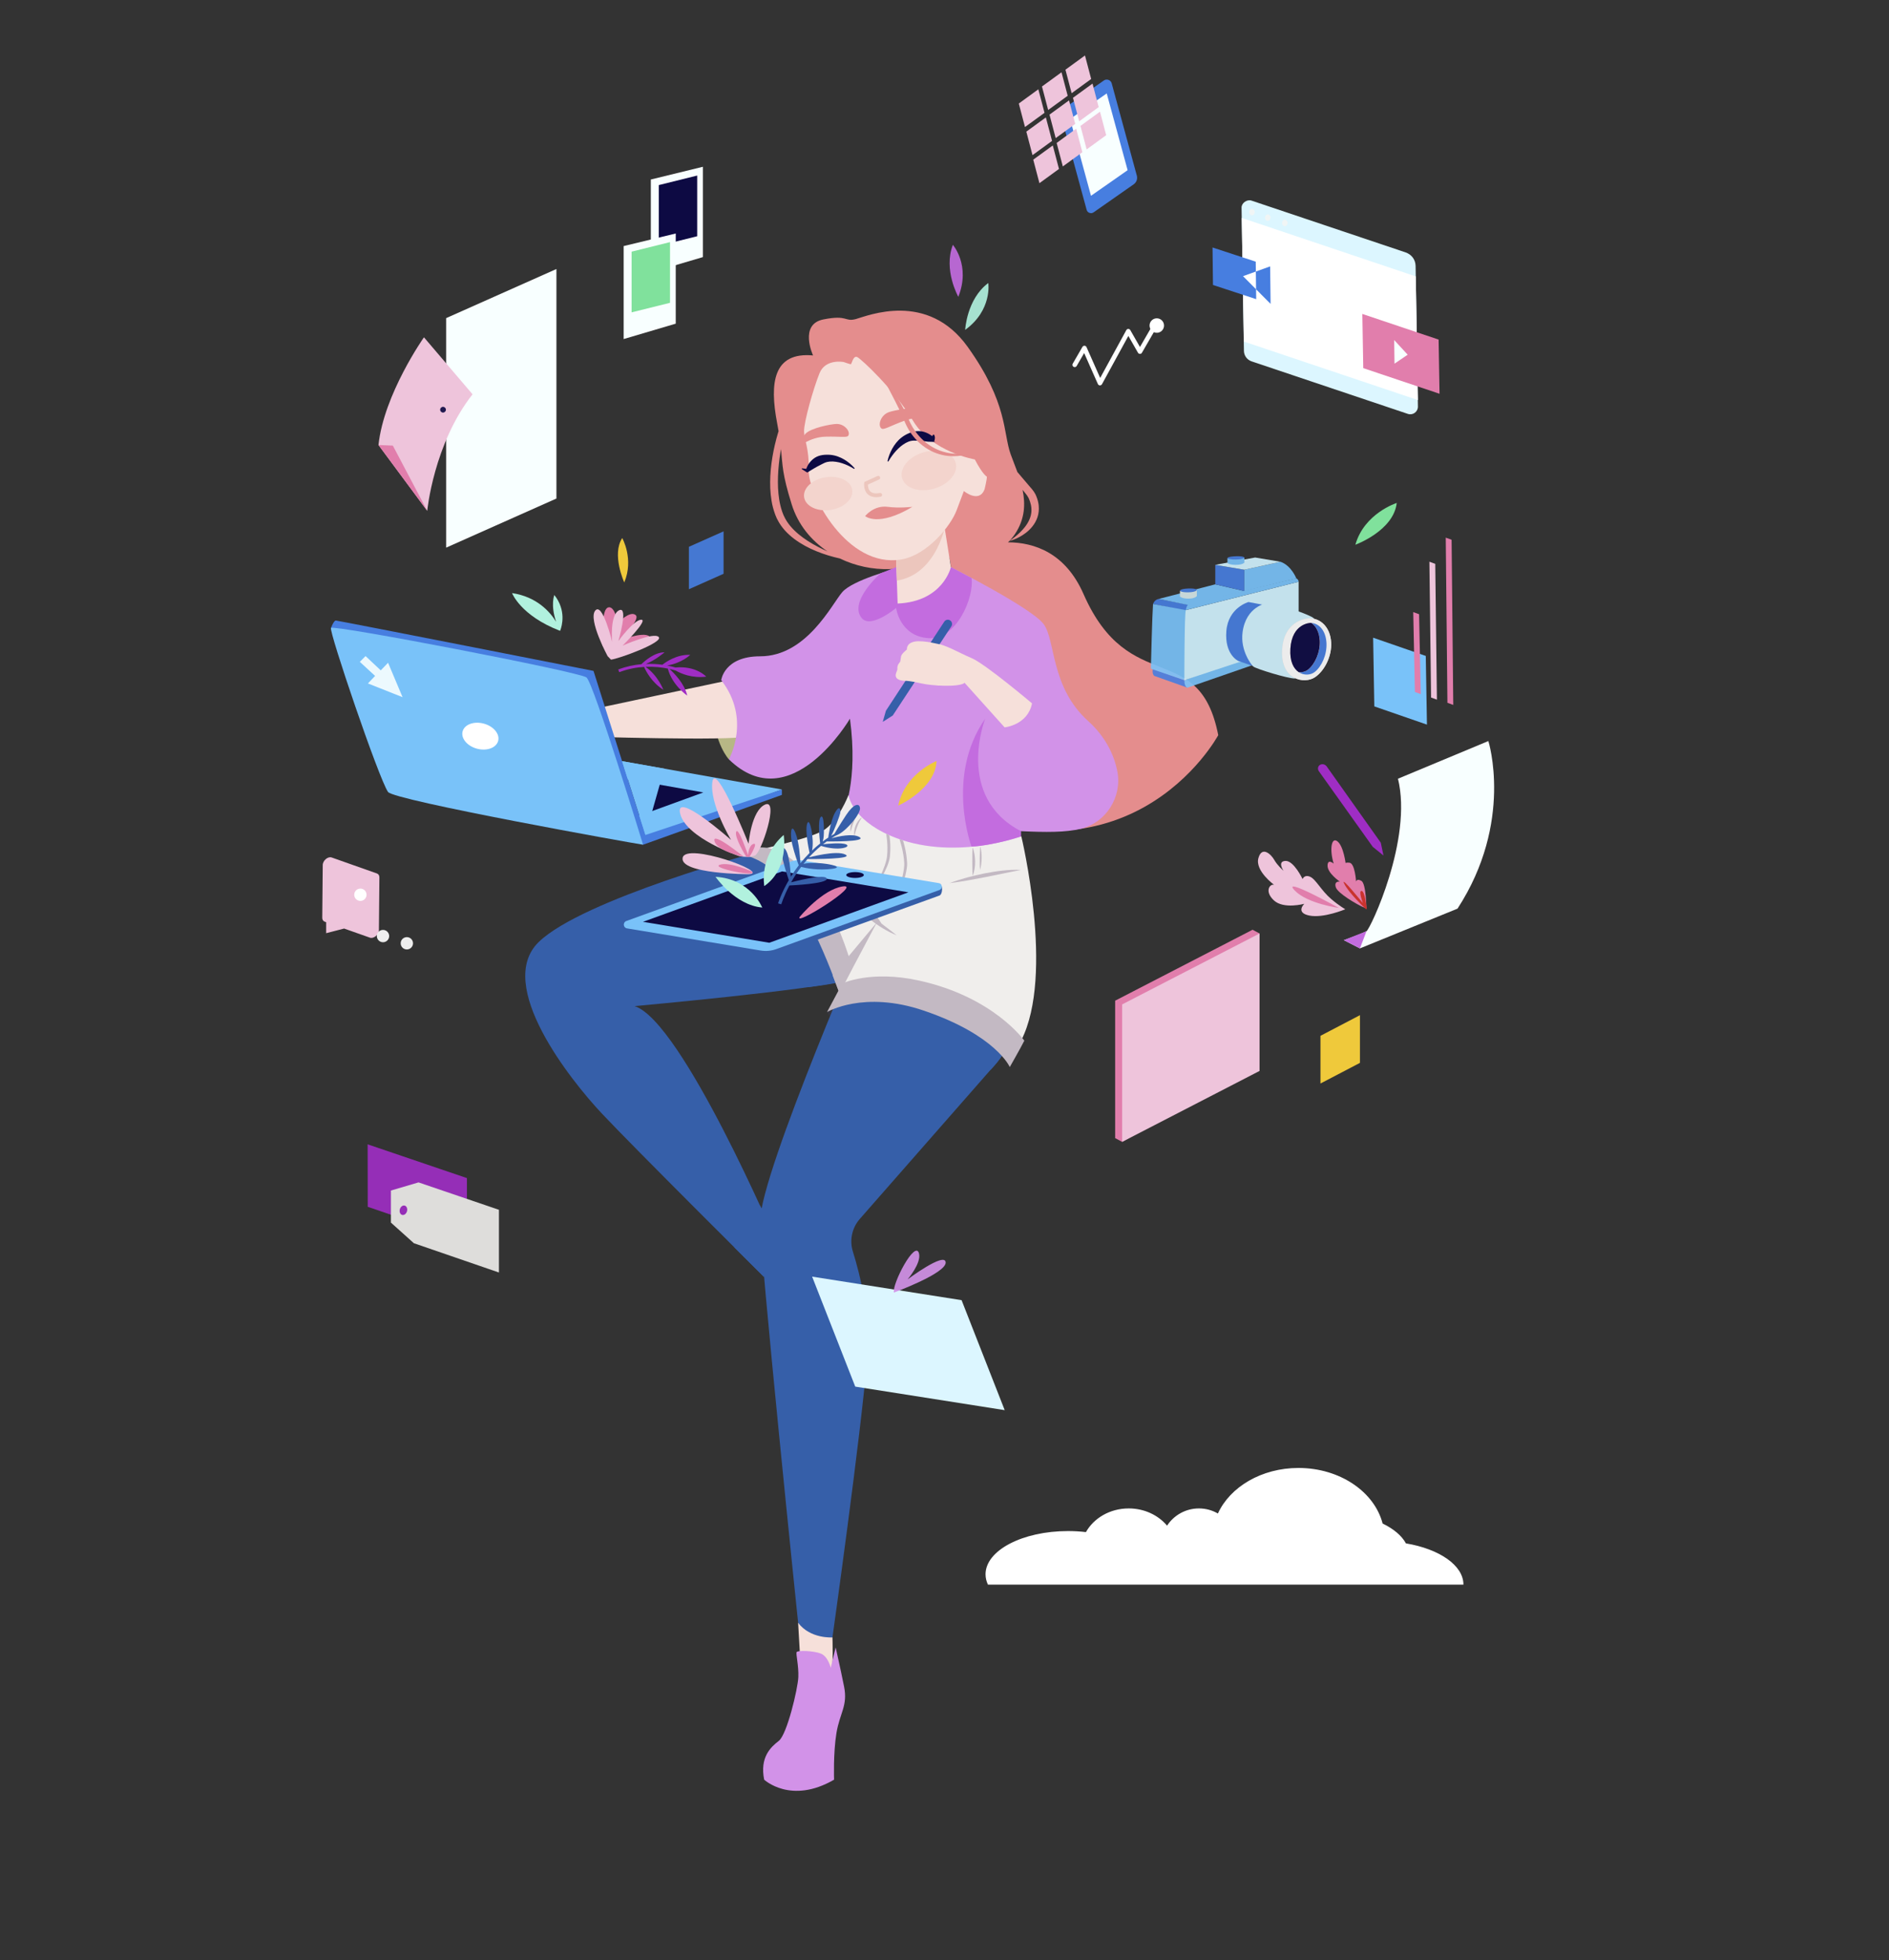 <svg xmlns="http://www.w3.org/2000/svg" viewBox="0 0 779 808" width="779" height="808" preserveAspectRatio="xMidYMid meet" style="width: 100%; height: 100%; transform: translate3d(0px, 0px, 0px);"><rect x="0" y="0" width="779" height="808" fill="#333333" stroke="none"/><defs><clipPath id="__lottie_element_37"><rect width="779" height="808" x="0" y="0"></rect></clipPath></defs><g clip-path="url(#__lottie_element_37)"><g transform="matrix(1,0,0,1,0,-20.492)" opacity="1" style="display: block;"><g opacity="1" transform="matrix(1,0,0,1,336.428,701.617)"><path fill="rgb(246,224,218)" fill-opacity="1" d=" M-7.293,-12.163 C-7.293,-12.163 -6.29,5.246 -6.29,5.246 C-6.29,5.246 5.46,12.163 6.377,8.996 C7.293,5.83 6.861,-6.135 6.861,-6.135"></path></g><g opacity="1" transform="matrix(1,0,0,1,279.133,111.034)"><path fill="rgb(248,255,255)" fill-opacity="1" d=" M10.74,15.44 C10.74,15.44 -10.74,21.789 -10.74,21.789 C-10.74,21.789 -10.74,-16.545 -10.74,-16.545 C-10.74,-16.545 10.74,-21.789 10.74,-21.789 C10.74,-21.789 10.74,15.44 10.74,15.44z"></path></g><g opacity="1" transform="matrix(1,0,0,1,279.591,107.337)"><path fill="rgb(13,10,67)" fill-opacity="1" d=" M7.922,10.544 C7.922,10.544 -7.922,14.478 -7.922,14.478 C-7.922,14.478 -7.922,-10.544 -7.922,-10.544 C-7.922,-10.544 7.922,-14.478 7.922,-14.478 C7.922,-14.478 7.922,10.544 7.922,10.544z"></path></g><g opacity="1" transform="matrix(1,0,0,1,267.928,138.507)"><path fill="rgb(248,255,255)" fill-opacity="1" d=" M10.74,15.408 C10.74,15.408 -10.74,21.757 -10.74,21.757 C-10.74,21.757 -10.74,-16.577 -10.74,-16.577 C-10.74,-16.577 10.74,-21.757 10.74,-21.757 C10.74,-21.757 10.74,15.408 10.74,15.408z"></path></g><g opacity="1" transform="matrix(1,0,0,1,268.386,134.778)"><path fill="rgb(128,225,156)" fill-opacity="1" d=" M7.922,10.543 C7.922,10.543 -7.922,14.478 -7.922,14.478 C-7.922,14.478 -7.922,-10.544 -7.922,-10.544 C-7.922,-10.544 7.922,-14.478 7.922,-14.478 C7.922,-14.478 7.922,10.543 7.922,10.543z"></path></g><g opacity="1" transform="matrix(1,0,0,1,409.844,267.626)"><path fill="rgb(228,141,141)" fill-opacity="1" d=" M36.979,-2.268 C29.504,-19.288 16.658,-23.518 5.842,-23.58 C6.852,-24.523 7.818,-25.632 8.706,-26.961 C12.85,-33.15 13.054,-39.382 11.858,-45.207 C11.87,-45.191 11.882,-45.174 11.895,-45.159 C12.344,-44.592 12.804,-44.004 13.271,-43.45 C13.67,-42.968 14.012,-42.455 14.281,-41.925 C14.351,-41.788 14.403,-41.682 14.472,-41.525 C14.472,-41.525 14.652,-41.069 14.652,-41.069 C14.652,-41.069 14.832,-40.614 14.832,-40.614 C14.89,-40.462 14.928,-40.306 14.978,-40.153 C15.073,-39.846 15.171,-39.541 15.231,-39.232 C15.231,-39.232 15.338,-38.771 15.338,-38.771 C15.369,-38.617 15.382,-38.462 15.406,-38.309 C15.406,-38.309 15.47,-37.848 15.47,-37.848 C15.47,-37.848 15.493,-37.389 15.493,-37.389 C15.526,-37.082 15.508,-36.779 15.5,-36.477 C15.5,-36.477 15.495,-36.25 15.495,-36.25 C15.495,-36.25 15.469,-36.026 15.469,-36.026 C15.469,-36.026 15.418,-35.579 15.418,-35.579 C15.376,-35.283 15.311,-34.991 15.257,-34.698 C14.973,-33.543 14.49,-32.45 13.895,-31.462 C13.302,-30.473 12.608,-29.585 11.903,-28.806 C11.199,-28.026 10.487,-27.351 9.83,-26.771 C9.174,-26.191 8.57,-25.71 8.064,-25.321 C7.554,-24.936 7.148,-24.632 6.862,-24.438 C6.576,-24.241 6.422,-24.136 6.422,-24.136 C6.422,-24.136 6.605,-24.173 6.941,-24.272 C7.275,-24.373 7.769,-24.519 8.378,-24.759 C9.596,-25.236 11.317,-26.035 13.158,-27.435 C14.073,-28.138 15.012,-29.001 15.869,-30.07 C16.721,-31.137 17.494,-32.421 17.993,-33.901 C18.486,-35.379 18.674,-37.041 18.504,-38.671 C18.483,-38.875 18.469,-39.082 18.438,-39.284 C18.438,-39.284 18.325,-39.887 18.325,-39.887 C18.284,-40.087 18.255,-40.294 18.202,-40.49 C18.202,-40.49 18.033,-41.078 18.033,-41.078 C17.973,-41.273 17.923,-41.472 17.855,-41.663 C17.855,-41.663 17.64,-42.231 17.64,-42.231 C17.64,-42.231 17.422,-42.798 17.422,-42.798 C17.347,-42.978 17.243,-43.202 17.147,-43.392 C16.747,-44.166 16.255,-44.868 15.717,-45.503 C15.246,-46.052 14.777,-46.599 14.31,-47.141 C13.383,-48.228 12.471,-49.298 11.588,-50.333 C10.937,-51.1 10.312,-51.841 9.703,-52.566 C8.762,-55.161 7.746,-57.614 6.94,-59.872 C3.732,-68.848 5.846,-80.908 -10.763,-104.115 C-27.373,-127.322 -52.074,-116.933 -56.841,-115.627 C-61.609,-114.32 -60.105,-117.48 -70.297,-115.453 C-80.488,-113.427 -74.55,-100.607 -74.55,-100.607 C-90.921,-102.104 -92.547,-89.442 -89.381,-72.794 C-89.146,-71.563 -88.947,-70.436 -88.771,-69.379 C-88.842,-69.157 -88.917,-68.934 -88.985,-68.71 C-89.476,-67.067 -89.924,-65.418 -90.307,-63.75 C-90.693,-62.084 -91.038,-60.406 -91.313,-58.713 C-91.592,-57.022 -91.823,-55.319 -91.977,-53.605 C-92.134,-51.89 -92.237,-50.166 -92.247,-48.433 C-92.256,-46.701 -92.193,-44.96 -92.007,-43.221 C-91.819,-41.483 -91.555,-39.74 -91.106,-38.024 C-90.873,-37.167 -90.633,-36.32 -90.309,-35.442 C-90.232,-35.232 -90.159,-34.992 -90.077,-34.807 C-90.077,-34.807 -89.835,-34.224 -89.835,-34.224 C-89.835,-34.224 -89.574,-33.598 -89.574,-33.598 C-89.574,-33.598 -89.264,-32.983 -89.264,-32.983 C-88.439,-31.346 -87.393,-29.844 -86.199,-28.508 C-85.001,-27.175 -83.672,-25.994 -82.266,-24.944 C-80.862,-23.89 -79.389,-22.958 -77.87,-22.127 C-76.355,-21.291 -74.788,-20.574 -73.206,-19.915 C-71.618,-19.269 -70.009,-18.69 -68.377,-18.197 C-66.766,-17.705 -65.144,-17.265 -63.504,-16.912 C-57.079,-13.81 -49.891,-12.282 -42.887,-12.531 C-25.996,-13.132 -18.883,-18.647 -18.883,-18.647 C-13.798,-5.239 -26.898,7.658 -7.018,16.162 C-7.018,16.162 -35.753,78.2 -35.753,78.2 C54.283,127.322 92.547,55.921 92.547,55.921 C84.684,15.967 55.853,40.708 36.979,-2.268z M-72.402,-21.65 C-73.875,-22.409 -75.309,-23.233 -76.691,-24.117 C-78.067,-25.01 -79.39,-25.967 -80.626,-27.007 C-81.854,-28.054 -83.017,-29.164 -84.013,-30.389 C-85.008,-31.612 -85.869,-32.921 -86.51,-34.317 C-86.51,-34.317 -86.755,-34.838 -86.755,-34.838 C-86.755,-34.838 -86.966,-35.382 -86.966,-35.382 C-86.966,-35.382 -87.197,-35.971 -87.197,-35.971 C-87.282,-36.172 -87.321,-36.34 -87.385,-36.526 C-87.631,-37.235 -87.837,-38.014 -88.031,-38.786 C-88.404,-40.337 -88.652,-41.934 -88.811,-43.546 C-88.962,-45.158 -89.054,-46.787 -89.05,-48.424 C-89.042,-50.061 -88.985,-51.703 -88.866,-53.346 C-88.743,-54.989 -88.58,-56.634 -88.364,-58.275 C-88.195,-59.528 -87.987,-60.778 -87.775,-62.027 C-87.058,-55.05 -87.303,-51.807 -83.34,-39.152 C-80.735,-30.835 -75.327,-24.334 -68.587,-19.821 C-69.878,-20.4 -71.156,-20.999 -72.402,-21.65z"></path></g><g opacity="1" transform="matrix(1,0,0,1,306.118,316.011)"><path fill="rgb(183,183,133)" fill-opacity="1" d=" M-5.553,17.496 C-5.553,17.496 -11.45,11.257 -12.237,-3.119 C-13.023,-17.496 13.023,-8.06 13.023,-8.06 C13.023,-8.06 -5.553,17.496 -5.553,17.496z"></path></g><g opacity="1" transform="matrix(1,0,0,1,292.326,455.17)"><path fill="rgb(54,95,169)" fill-opacity="1" d=" M21.132,-83.742 C21.132,-83.742 -52.121,-63.973 -70.207,-46.307 C-88.294,-28.641 -57.168,10.476 -44.129,24.357 C-31.09,38.237 22.749,91.734 22.749,91.734 C22.749,91.734 27.796,77.354 27.796,77.354 C27.796,77.354 -11.041,-13.639 -30.618,-19.923 C-30.618,-19.923 43.866,-26.702 56.064,-30.488 C68.262,-34.273 88.294,-58.314 88.294,-58.314 C88.294,-58.314 64.811,-79.536 64.811,-79.536 C64.811,-79.536 36.34,-91.734 21.132,-83.742z"></path></g><g opacity="1" transform="matrix(1,0,0,1,339.368,410.881)"><path fill="rgb(54,95,169)" fill-opacity="1" d=" M-9.127,-16.544 C-9.127,-16.544 -3.614,0 -6.008,16.544 C-6.008,16.544 7.307,14.941 9.021,13.801 C10.736,12.661 -9.127,-16.544 -9.127,-16.544z"></path></g><g opacity="1" transform="matrix(1,0,0,1,274.223,312.934)"><path fill="rgb(246,224,218)" fill-opacity="1" d=" M26.539,-12.061 C26.539,-12.061 -38.923,1.835 -38.923,1.835 C-38.923,1.835 -35.385,11.137 -35.385,11.137 C-35.385,11.137 27.766,13.103 33.345,11.137 C38.924,9.171 31.2,-13.103 26.539,-12.061z"></path></g><g opacity="1" transform="matrix(1,0,0,1,350.76,440.743)"><path fill="rgb(54,54,64)" fill-opacity="1" d=" M-9.698,-3.047 C-9.698,-3.047 -8.257,0.885 0.721,3.44 C9.698,5.995 -5.439,-5.996 -5.439,-5.996 C-5.439,-5.996 -9.698,-3.047 -9.698,-3.047z"></path></g><g opacity="1" transform="matrix(1,0,0,1,373.26,544.322)"><path fill="rgb(54,95,169)" fill-opacity="1" d=" M47.67,-151.863 C47.67,-151.863 60.008,-111.063 36.033,-83.723 C3.238,-46.326 -11.848,-29.133 -18.675,-21.357 C-21.931,-17.648 -23.008,-12.528 -21.524,-7.821 C-18.562,1.58 -14.292,18.793 -15.703,36.573 C-18.102,66.809 -29.97,151.161 -29.97,151.161 C-29.97,151.161 -39.077,151.863 -44.124,145.133 C-44.124,145.133 -60.008,-8.012 -59.8,-20.631 C-59.465,-40.975 -14.02,-145.133 -14.02,-145.133 C-14.02,-145.133 47.67,-151.863 47.67,-151.863z"></path></g><g opacity="1" transform="matrix(1,0,0,1,380.109,326.135)"><path fill="rgb(210,146,232)" fill-opacity="1" d=" M12.03,-71.852 C12.03,-71.852 45.091,-55.141 50.202,-48.457 C55.313,-41.773 52.954,-22.508 68.68,-8.354 C75.657,-2.076 79.347,5.446 80.676,12.388 C82.69,22.906 76,33.501 65.591,36.019 C59.279,37.546 51.029,37.471 40.911,36.997 C40.911,36.997 40.919,44.981 40.919,55.203 C40.919,55.203 -13.491,71.851 -32.363,29.389 C-32.363,29.389 -26.106,16.808 -29.595,-9.378 C-29.595,-9.378 -53.987,32.273 -79.543,7.372 C-79.543,7.372 -70.108,-9.14 -82.69,-25.26 C-82.69,-25.26 -81.495,-35.089 -66.651,-35.089 C-47.451,-35.089 -37.082,-56.583 -32.758,-61.563 C-28.432,-66.544 -10.835,-71.159 -10.835,-71.159 C-10.835,-71.159 12.03,-71.852 12.03,-71.852z"></path></g><g opacity="1" transform="matrix(1,0,0,1,375.918,269.208)"><path fill="rgb(195,108,223)" fill-opacity="1" d=" M24.726,-10.425 C24.726,-10.425 16.221,-14.925 16.221,-14.925 C16.221,-14.925 -5.747,-15.15 -5.747,-15.15 C-5.747,-15.15 -12.748,-12.409 -12.748,-12.409 C-12.748,-12.409 -25.888,-0.911 -20.702,5.913 C-16.967,10.828 -6.384,1.904 -6.384,1.904 C-6.384,1.904 -4.903,13.54 6.957,14.359 C18.413,15.15 25.888,-2.343 24.726,-10.425z"></path></g><g opacity="1" transform="matrix(1,0,0,1,380.707,254.057)"><path fill="rgb(246,224,218)" fill-opacity="1" d=" M8.975,-15.232 C8.975,-15.232 11.432,0.226 11.432,0.226 C11.432,0.226 8.22,14.446 -10.536,15.232 C-10.536,15.232 -11.432,-10.568 -11.432,-10.568 C-11.432,-10.568 7.665,-15.232 7.665,-15.232"></path></g><g opacity="1" transform="matrix(1,0,0,1,379.871,247.632)"><path fill="rgb(236,198,189)" fill-opacity="1" d=" M10.337,-12.221 C10.337,-12.221 7.075,9.469 -10.028,12.221 C-10.028,12.221 -10.337,3.277 -10.337,3.277"></path></g><g opacity="1" transform="matrix(1,0,0,1,369.247,210.89)"><path fill="rgb(246,224,218)" fill-opacity="1" d=" M-21.352,-41.16 C-21.352,-41.16 -28.822,-42.622 -31.279,-36.57 C-33.736,-30.518 -37.808,-16.335 -37.664,-12.466 C-37.519,-8.597 -35.53,-5.763 -35.725,3.746 C-35.918,13.254 -19.976,44.007 2.427,40.237 C13.111,38.44 22.825,26.455 25.242,19.975 C27.658,13.496 28.242,12.031 28.242,12.031 C28.242,12.031 34.554,17.268 36.796,11.236 C36.796,11.236 37.809,7.044 37.719,6.082 C37.719,6.082 36.152,5.472 32.746,-1.005 C32.746,-1.005 15.105,-4.001 7.329,-16.867 C-0.446,-29.732 -14.025,-42.381 -15.719,-43.194 C-17.412,-44.007 -18.036,-40.283 -18.357,-40.252 C-18.678,-40.223 -21.352,-41.16 -21.352,-41.16z"></path></g><g opacity="1" transform="matrix(1,0,0,1,341.532,211.601)"><path fill="rgb(13,10,67)" fill-opacity="1" d=" M10.863,1.868 C10.268,1.166 9.607,0.529 8.891,-0.066 C8.178,-0.664 7.405,-1.205 6.583,-1.699 C5.757,-2.187 4.871,-2.608 3.926,-2.947 C3.454,-3.121 2.961,-3.252 2.457,-3.365 C1.953,-3.476 1.435,-3.561 0.905,-3.608 C0.376,-3.654 -0.165,-3.674 -0.711,-3.656 C-1.259,-3.648 -1.815,-3.606 -2.37,-3.523 C-2.925,-3.436 -3.482,-3.314 -4.013,-3.122 C-4.544,-2.93 -5.051,-2.68 -5.519,-2.382 C-5.983,-2.081 -6.408,-1.732 -6.793,-1.36 C-6.988,-1.175 -7.164,-0.975 -7.343,-0.781 C-7.51,-0.578 -7.679,-0.377 -7.828,-0.166 C-8.133,0.255 -8.396,0.692 -8.616,1.147 C-8.836,1.601 -9.012,2.07 -9.145,2.551 C-9.145,2.551 -8.303,2.303 -8.303,2.303 C-8.695,2.232 -9.091,2.171 -9.488,2.112 C-9.883,2.049 -10.284,1.998 -10.688,1.954 C-10.793,1.942 -10.892,2.014 -10.908,2.116 C-10.918,2.184 -10.887,2.249 -10.833,2.286 C-10.509,2.511 -10.181,2.729 -9.848,2.935 C-9.517,3.144 -9.185,3.352 -8.849,3.55 C-8.849,3.55 -8.64,3.674 -8.64,3.674 C-8.64,3.674 -8.007,3.302 -8.007,3.302 C-7.584,3.054 -7.189,2.805 -6.8,2.568 C-6.408,2.336 -6.043,2.097 -5.669,1.888 C-5.305,1.668 -4.944,1.467 -4.592,1.274 C-4.241,1.077 -3.887,0.913 -3.552,0.733 C-3.212,0.561 -2.882,0.389 -2.551,0.214 C-2.218,0.044 -1.884,-0.133 -1.532,-0.286 C-1.182,-0.445 -0.813,-0.571 -0.43,-0.669 C-0.047,-0.757 0.349,-0.819 0.752,-0.849 C1.155,-0.881 1.565,-0.882 1.979,-0.862 C2.394,-0.843 2.81,-0.792 3.232,-0.737 C4.076,-0.622 4.922,-0.412 5.758,-0.143 C6.599,0.119 7.421,0.46 8.233,0.838 C8.64,1.026 9.039,1.232 9.435,1.447 C9.831,1.659 10.227,1.886 10.599,2.129 C10.599,2.129 10.604,2.132 10.604,2.132 C10.689,2.187 10.807,2.165 10.868,2.083 C10.918,2.015 10.913,1.928 10.863,1.868z"></path></g><g opacity="1" transform="matrix(1,0,0,1,375.933,204.441)"><path fill="rgb(13,10,67)" fill-opacity="1" d=" M-9.525,6.194 C-9.09,5.423 -8.584,4.675 -8.067,3.953 C-7.537,3.236 -6.988,2.538 -6.391,1.889 C-5.792,1.242 -5.174,0.624 -4.507,0.079 C-3.837,-0.461 -3.146,-0.951 -2.429,-1.347 C-1.709,-1.737 -0.968,-2.046 -0.212,-2.199 C0.165,-2.273 0.543,-2.312 0.915,-2.322 C1.286,-2.337 1.652,-2.311 2.014,-2.296 C2.014,-2.296 3.107,-2.232 3.107,-2.232 C3.107,-2.232 4.248,-2.16 4.248,-2.16 C4.64,-2.123 5.044,-2.09 5.458,-2.035 C5.875,-1.989 6.299,-1.921 6.741,-1.864 C6.741,-1.864 9.948,-1.774 9.948,-1.774 C9.948,-1.774 9.272,-1.948 9.272,-1.948 C9.324,-2.037 9.338,-2.084 9.365,-2.148 C9.388,-2.207 9.41,-2.265 9.429,-2.323 C9.466,-2.44 9.496,-2.556 9.524,-2.673 C9.578,-2.906 9.607,-3.143 9.615,-3.38 C9.623,-3.618 9.595,-3.859 9.539,-4.089 C9.487,-4.32 9.381,-4.542 9.243,-4.728 C9.173,-4.823 9.029,-4.844 8.922,-4.777 C8.89,-4.756 8.865,-4.73 8.847,-4.701 C8.847,-4.701 8.824,-4.663 8.824,-4.663 C8.768,-4.57 8.731,-4.49 8.671,-4.41 C8.617,-4.332 8.558,-4.258 8.503,-4.189 C8.382,-4.049 8.251,-3.925 8.12,-3.806 C7.987,-3.688 7.847,-3.579 7.708,-3.475 C7.639,-3.424 7.567,-3.374 7.496,-3.329 C7.496,-3.329 7.393,-3.263 7.393,-3.263 C7.363,-3.247 7.319,-3.216 7.308,-3.227 C7.308,-3.227 9.037,-3.508 9.037,-3.508 C8.827,-3.772 8.61,-4.028 8.386,-4.273 C8.386,-4.273 8.17,-4.389 8.17,-4.389 C7.766,-4.687 7.335,-4.962 6.87,-5.202 C6.409,-5.446 5.911,-5.65 5.392,-5.822 C4.354,-6.168 3.184,-6.322 2.006,-6.202 C0.827,-6.089 -0.324,-5.711 -1.366,-5.247 C-2.415,-4.786 -3.365,-4.209 -4.201,-3.555 C-5.04,-2.902 -5.758,-2.169 -6.375,-1.396 C-6.993,-0.626 -7.53,0.173 -7.981,0.998 C-8.434,1.821 -8.83,2.655 -9.15,3.506 C-9.477,4.356 -9.739,5.213 -9.926,6.09 C-9.948,6.195 -9.873,6.293 -9.757,6.309 C-9.663,6.322 -9.57,6.276 -9.528,6.2 C-9.528,6.2 -9.525,6.194 -9.525,6.194z"></path></g><g opacity="1" transform="matrix(1,0,0,1,341.529,223.958)"><path fill="rgb(243,212,205)" fill-opacity="1" d=" M-9.925,1.512 C-9.358,5.234 -4.454,7.574 1.027,6.739 C6.509,5.904 10.493,2.21 9.927,-1.512 C9.36,-5.234 4.456,-7.574 -1.026,-6.739 C-6.508,-5.904 -10.492,-2.21 -9.925,1.512z"></path></g><g opacity="1" transform="matrix(1,0,0,1,383.061,214.434)"><path fill="rgb(243,212,205)" fill-opacity="1" d=" M-11.043,3.195 C-9.845,7.336 -3.929,9.262 2.17,7.497 C8.269,5.732 12.242,0.945 11.044,-3.197 C9.846,-7.337 3.93,-9.263 -2.169,-7.498 C-8.268,-5.733 -12.241,-0.946 -11.043,3.195z"></path></g><g opacity="1" transform="matrix(1,0,0,1,340.069,199.975)"><path fill="rgb(228,141,141)" fill-opacity="1" d=" M5.039,-4.714 C2.798,-4.731 -5.578,-3.075 -7.837,-0.739 C-10.097,1.597 -10.802,4.73 -10.802,4.73 C-10.802,4.73 -5.993,0.717 0.268,0.533 C6.53,0.349 9.456,1.111 9.814,-0.024 C9.828,-0.068 9.72,0.205 9.725,0.155 C10.802,-1.366 8.428,-4.688 5.039,-4.714z"></path></g><g opacity="1" transform="matrix(1,0,0,1,373.9,192.989)"><path fill="rgb(228,141,141)" fill-opacity="1" d=" M-7.549,-2.514 C-5.315,-3.411 3.71,-5.045 6.887,-3.596 C10.063,-2.147 11.998,0.709 11.998,0.709 C11.998,0.709 5.614,-1.415 -0.719,0.86 C-7.051,3.133 -9.679,5.045 -10.482,4.05 C-10.513,4.011 -10.298,4.242 -10.322,4.194 C-11.997,3.096 -10.927,-1.158 -7.549,-2.514z"></path></g><g opacity="1" transform="matrix(1,0,0,1,382.34,191.463)"><path fill="rgb(228,141,141)" fill-opacity="1" d=" M-19.17,-17.106 C-19.17,-17.106 -18.776,-16.319 -18.067,-14.958 C-17.358,-13.599 -16.344,-11.659 -15.128,-9.331 C-14.826,-8.749 -14.513,-8.143 -14.188,-7.516 C-13.857,-6.892 -13.522,-6.244 -13.182,-5.576 C-12.508,-4.238 -11.79,-2.833 -11.093,-1.367 C-10.922,-1 -10.75,-0.629 -10.576,-0.256 C-10.411,0.119 -10.244,0.497 -10.077,0.876 C-9.909,1.254 -9.76,1.638 -9.599,2.021 C-9.435,2.419 -9.27,2.819 -9.105,3.221 C-8.736,4.05 -8.346,4.87 -7.9,5.653 C-7.47,6.45 -6.965,7.209 -6.442,7.953 C-5.377,9.429 -4.142,10.785 -2.79,11.966 C-1.423,13.13 0.054,14.119 1.573,14.899 C3.095,15.676 4.668,16.207 6.181,16.566 C7.696,16.931 9.166,17.064 10.511,17.086 C11.858,17.106 13.087,16.995 14.157,16.817 C14.693,16.74 15.188,16.625 15.645,16.53 C16.098,16.411 16.514,16.309 16.886,16.204 C17.627,15.981 18.199,15.781 18.582,15.628 C18.966,15.48 19.171,15.402 19.171,15.402 C19.171,15.402 18.956,15.445 18.552,15.527 C18.351,15.566 18.105,15.626 17.812,15.676 C17.52,15.725 17.183,15.781 16.807,15.844 C16.429,15.899 16.01,15.944 15.557,16.002 C15.099,16.031 14.61,16.091 14.083,16.11 C13.033,16.174 11.846,16.131 10.572,16.016 C9.296,15.893 7.935,15.623 6.541,15.211 C5.146,14.799 3.738,14.186 2.358,13.428 C0.983,12.656 -0.339,11.692 -1.561,10.58 C-2.782,9.467 -3.895,8.197 -4.877,6.833 C-5.108,6.482 -5.362,6.145 -5.577,5.784 C-5.577,5.784 -5.915,5.252 -5.915,5.252 C-5.915,5.252 -6.232,4.708 -6.232,4.708 C-6.449,4.349 -6.636,3.974 -6.832,3.604 C-7.023,3.233 -7.188,2.869 -7.365,2.493 C-7.533,2.1 -7.7,1.708 -7.866,1.319 C-8.042,0.917 -8.207,0.51 -8.388,0.119 C-8.576,-0.267 -8.763,-0.651 -8.949,-1.033 C-9.143,-1.408 -9.336,-1.78 -9.527,-2.148 C-9.908,-2.888 -10.309,-3.595 -10.69,-4.294 C-11.083,-4.985 -11.477,-5.657 -11.869,-6.304 C-12.643,-7.604 -13.399,-8.815 -14.122,-9.918 C-14.483,-10.469 -14.829,-10.997 -15.158,-11.499 C-15.497,-11.995 -15.818,-12.465 -16.12,-12.908 C-16.725,-13.791 -17.268,-14.55 -17.72,-15.171 C-18.622,-16.417 -19.17,-17.106 -19.17,-17.106z"></path></g><g opacity="1" transform="matrix(1,0,0,1,359.932,220.999)"><path fill="rgb(236,198,189)" fill-opacity="1" d=" M1.426,4.449 C-0.062,4.449 -1.25,4.032 -2.12,3.203 C-3.908,1.498 -3.563,-1.267 -3.548,-1.384 C-3.548,-1.384 -3.49,-1.817 -3.49,-1.817 C-3.49,-1.817 1.934,-4.27 1.934,-4.27 C2.326,-4.449 2.795,-4.273 2.973,-3.878 C3.153,-3.482 2.978,-3.016 2.581,-2.837 C2.581,-2.837 -2.01,-0.76 -2.01,-0.76 C-2.016,-0.088 -1.907,1.238 -1.03,2.071 C-0.223,2.835 1.105,3.06 2.917,2.73 C3.34,2.656 3.753,2.936 3.831,3.365 C3.908,3.791 3.624,4.201 3.197,4.278 C2.566,4.392 1.976,4.449 1.426,4.449z"></path></g><g opacity="1" transform="matrix(1,0,0,1,366.515,233.282)"><path fill="rgb(228,141,141)" fill-opacity="1" d=" M9.748,-3.851 C9.748,-3.851 4.309,-3.227 -0.397,-3.851 C-6.215,-4.622 -9.748,-0.029 -9.748,-0.029 C-9.748,-0.029 -4.417,4.621 9.748,-3.851z"></path></g><g opacity="1" transform="matrix(1,0,0,1,371.277,398.806)"><path fill="rgb(240,238,236)" fill-opacity="1" d=" M-21.369,-50.555 C-21.369,-50.555 -20.143,-40.784 -4.217,-33.871 C21.142,-22.862 49.904,-33.551 49.904,-33.551 C49.904,-33.551 63.709,23.557 49.86,50.555 C49.86,50.555 7.136,18.659 -25.104,31.199 C-25.104,31.199 -22.887,25.876 -22.887,25.876 C-22.887,25.876 -33.754,-23.623 -63.709,-26.802 C-63.709,-26.802 -38.078,-32.155 -31.788,-35.949 C-25.497,-39.743 -21.369,-50.555 -21.369,-50.555z"></path></g><g opacity="1" transform="matrix(1,0,0,1,327.89,399.307)"><path fill="rgb(195,185,195)" fill-opacity="1" d=" M18.283,30.698 C18.283,30.698 4.784,-9.84 -11.073,-21.635 C-11.073,-21.635 -18.282,-27.008 -23.59,-26.287 C-23.59,-26.287 -17.809,-30.698 -10.791,-29.15 C11.992,-24.125 23.591,20.303 23.591,20.303 C23.591,20.303 18.283,30.698 18.283,30.698z"></path></g><g opacity="1" transform="matrix(1,0,0,1,308.933,532.112)"><path fill="rgb(54,95,169)" fill-opacity="1" d=" M4.409,-14.792 C4.409,-14.792 -6.141,2.565 -6.141,2.565 C-6.141,2.565 6.142,14.791 6.142,14.791 C6.142,14.791 5.538,-12.71 5.538,-12.71 C5.538,-12.71 4.409,-14.792 4.409,-14.792z"></path></g><g opacity="1" transform="matrix(1,0,0,1,364.078,375.335)"><path fill="rgb(195,185,195)" fill-opacity="1" d=" M-3.133,11.14 C-3.133,11.14 -3.418,10.976 -3.418,10.976 C-3.372,10.895 1.262,2.823 1.742,-1.948 C2.227,-6.76 1.364,-11.092 1.355,-11.14 C1.355,-11.14 2.681,-10.532 2.681,-10.532 C2.721,-10.329 3.417,-6.814 2.915,-1.83 C2.409,3.193 -2.937,10.8 -3.133,11.14z"></path></g><g opacity="1" transform="matrix(1,0,0,1,371.351,380.732)"><path fill="rgb(195,185,195)" fill-opacity="1" d=" M-2.669,14.281 C-2.669,14.281 -2.935,14.076 -2.935,14.076 C-2.88,13.943 1.745,0.487 1.556,-4.303 C1.366,-9.136 -0.389,-14.235 -0.406,-14.281 C-0.406,-14.281 1.012,-13.809 1.012,-13.809 C1.079,-13.614 2.537,-9.355 2.734,-4.35 C2.934,0.698 -2.44,13.73 -2.669,14.281z"></path></g><g opacity="1" transform="matrix(1,0,0,1,364.717,390.647)"><path fill="rgb(209,200,189)" fill-opacity="1" d=" M-3.08,-2.752 C-2.01,-1.824 -1.038,-0.876 -0.022,0.035 C0.471,0.505 0.993,0.939 1.499,1.399 C2.009,1.858 2.55,2.273 3.08,2.752 C1.708,2.365 0.492,1.558 -0.552,0.616 C-1.581,-0.348 -2.496,-1.452 -3.08,-2.752z"></path></g><g opacity="1" transform="matrix(1,0,0,1,401.536,375.7)"><path fill="rgb(195,185,195)" fill-opacity="1" d=" M-0.45,-5.872 C0.316,-3.997 0.569,-1.993 0.602,-0.002 C0.604,1.986 0.348,4.012 -0.45,5.872 C-0.574,3.858 -0.545,1.947 -0.577,0.005 C-0.573,-1.935 -0.603,-3.864 -0.45,-5.872z"></path></g><g opacity="1" transform="matrix(1,0,0,1,404.408,374.239)"><path fill="rgb(195,185,195)" fill-opacity="1" d=" M-0.243,-4.875 C0.304,-3.301 0.405,-1.631 0.406,0.003 C0.391,0.823 0.345,1.642 0.233,2.456 C0.125,3.269 -0.012,4.079 -0.243,4.875 C-0.406,3.227 -0.387,1.61 -0.38,-0.007 C-0.38,-0.007 -0.243,-4.875 -0.243,-4.875z"></path></g><g opacity="1" transform="matrix(1,0,0,1,406.303,381.752)"><path fill="rgb(195,185,195)" fill-opacity="1" d=" M-14.719,2.801 C-10.014,1.011 -5.156,-0.228 -0.247,-1.223 C2.213,-1.696 4.685,-2.118 7.184,-2.378 C9.677,-2.657 12.203,-2.801 14.718,-2.638 C12.243,-2.191 9.815,-1.644 7.374,-1.165 C7.374,-1.165 0.057,0.319 0.057,0.319 C-4.833,1.259 -9.723,2.214 -14.719,2.801z"></path></g><g opacity="1" transform="matrix(1,0,0,1,353.747,361.287)"><path fill="rgb(195,185,195)" fill-opacity="1" d=" M-1.414,3.869 C-1.67,2.434 -1.431,0.947 -0.923,-0.418 C-0.404,-1.777 0.473,-3.045 1.67,-3.87 C1.316,-3.23 0.932,-2.655 0.638,-2.025 C0.338,-1.402 0.043,-0.784 -0.189,-0.137 C-0.694,1.144 -1.057,2.471 -1.414,3.869z"></path></g><g opacity="1" transform="matrix(1,0,0,1,352.205,359.614)"><path fill="rgb(195,185,195)" fill-opacity="1" d=" M-1.414,3.87 C-1.67,2.434 -1.431,0.948 -0.923,-0.418 C-0.404,-1.777 0.473,-3.044 1.67,-3.869 C1.316,-3.23 0.932,-2.654 0.638,-2.024 C0.338,-1.401 0.043,-0.783 -0.189,-0.136 C-0.694,1.145 -1.057,2.471 -1.414,3.87z"></path></g><g opacity="1" transform="matrix(1,0,0,1,352.502,414.779)"><path fill="rgb(195,185,195)" fill-opacity="1" d=" M9.135,-14.075 C9.135,-14.075 -3.994,10.654 -3.994,10.654 C-3.994,10.654 -5.15,11.122 -5.15,11.122 C-5.15,11.122 -6.725,14.075 -6.725,14.075 C-6.725,14.075 -9.135,7.785 -9.135,7.785 C-9.135,7.785 9.135,-14.075 9.135,-14.075z"></path></g><g opacity="1" transform="matrix(1,0,0,1,360.081,393.809)"><path fill="rgb(195,185,195)" fill-opacity="1" d=" M4.621,8.32 C4.224,8.01 3.827,7.705 3.429,7.397 C3.429,7.397 -2.415,-1.521 -2.415,-1.521 C-4.773,-5.114 -7.093,-8.727 -9.682,-12.237 C-8.179,-8.135 -6.071,-4.32 -3.731,-0.662 C-2.389,1.366 -0.941,3.342 0.645,5.201 C0.312,4.934 -0.026,4.674 -0.354,4.401 C-1.991,3.076 -3.587,1.705 -5.153,0.293 C-6.692,-1.145 -8.257,-2.57 -9.682,-4.177 C-8.757,-2.223 -7.451,-0.465 -6.025,1.151 C-4.6,2.777 -3.004,4.238 -1.348,5.618 C0.327,6.978 2.09,8.219 3.929,9.335 C4.841,9.903 5.799,10.398 6.742,10.909 C7.722,11.359 8.681,11.84 9.682,12.238 C8.001,10.888 6.308,9.6 4.621,8.32z"></path></g><g opacity="1" transform="matrix(1,0,0,1,405.393,343.11)"><path fill="rgb(195,108,223)" fill-opacity="1" d=" M0.909,-26.387 C0.909,-26.387 -11.778,5.73 15.628,20.021 C15.628,20.021 15.63,22.178 15.63,22.178 C15.63,22.178 4.424,25.929 -4.746,26.387 C-4.746,26.387 -15.63,-2.674 0.909,-26.387z"></path></g><g opacity="1" transform="matrix(1,0,0,1,331.48,732.045)"><path fill="rgb(210,146,232)" fill-opacity="1" d=" M11.108,-24.024 C11.108,-24.024 10.026,-28.729 6.979,-29.909 C3.932,-31.088 -2.555,-31.285 -2.948,-30.499 C-3.342,-29.712 -2.064,-24.896 -2.26,-20.178 C-2.457,-15.46 -6.913,3.478 -10.32,6.099 C-13.728,8.72 -18.184,12.914 -16.349,22.087 C-16.349,22.087 -5.34,32.441 12.483,22.087 C12.483,22.087 12.09,11.079 13.466,2.823 C14.842,-5.434 18.184,-8.382 16.612,-16.246 C15.039,-24.11 13.127,-32.44 13.127,-32.44 C13.127,-32.44 11.108,-24.024 11.108,-24.024z"></path></g><g opacity="1" transform="matrix(1,0,0,1,400.975,450.546)"><path fill="rgb(54,95,169)" fill-opacity="1" d=" M-13.186,-10.903 C-13.186,-10.903 3.704,0.609 7.544,10.933 C7.544,10.933 13.407,4.977 13.179,2.636 C12.447,-4.88 -4.596,-11.445 -13.186,-10.903z"></path></g><g opacity="1" transform="matrix(1,0,0,1,381.74,440.33)"><path fill="rgb(195,185,195)" fill-opacity="1" d=" M-34.387,-14.43 C-34.387,-14.43 -40.678,-2.634 -40.678,-2.634 C-40.678,-2.634 -25.606,-11.677 -0.771,-3.224 C29.031,6.92 34.68,20.038 34.68,20.038 C34.68,20.038 38.992,12.503 40.678,9.161 C40.678,9.161 28.126,-8.794 -2.693,-15.609 C-22.725,-20.039 -34.387,-14.43 -34.387,-14.43z"></path></g><g opacity="1" transform="matrix(1,0,0,1,403.239,303.135)"><path fill="rgb(246,224,218)" fill-opacity="1" d=" M-2.476,-11.304 C-8.051,-13.663 -13.832,-17.201 -17.16,-17.201 C-17.383,-17.201 -22.013,-15.726 -22.354,-15.666 C-22.354,-15.666 -16.53,-0.075 -16.53,-0.075 C-12.663,-0.055 -8.098,-0.088 -5.91,-1.671 C-5.91,-1.671 11.05,17.201 11.05,17.201 C11.05,17.201 20.585,16.283 22.354,7.306 C22.354,7.306 3.099,-8.945 -2.476,-11.304z"></path></g><g opacity="1" transform="matrix(1,0,0,1,378.45,296.899)"><path fill="rgb(54,95,169)" fill-opacity="1" d=" M-13.113,16.596 C-13.113,16.596 10.957,-20.145 10.957,-20.145 C11.481,-20.944 12.548,-21.175 13.355,-20.664 C14.18,-20.141 14.418,-19.043 13.881,-18.227 C13.881,-18.227 -10.292,18.552 -10.292,18.552 C-10.292,18.552 -14.418,21.176 -14.418,21.176 C-14.418,21.176 -13.113,16.596 -13.113,16.596z"></path></g><g opacity="1" transform="matrix(1,0,0,1,384.71,294.06)"><path fill="rgb(246,224,218)" fill-opacity="1" d=" M3.384,-7.797 C3.384,-7.797 -3.806,-9.749 -7.449,-9.097 C-11.091,-8.445 -10.712,-5.825 -10.712,-5.825 C-10.712,-5.825 -13.008,-4.022 -13.137,-2.948 C-13.266,-1.875 -13.504,-0.715 -13.504,-0.715 C-13.504,-0.715 -14.826,0.413 -14.647,2.216 C-14.582,2.869 -15.535,4.039 -15.303,5.206 C-14.892,7.265 -11.172,7.088 -11.172,7.088 C-11.172,7.088 -9.148,7.133 -4.815,8.148 C-0.482,9.162 10.188,9.749 12.862,8.091 C15.535,6.432 3.384,-7.797 3.384,-7.797z"></path></g><g opacity="1" transform="matrix(1,0,0,1,206.727,188.817)"><path fill="rgb(248,255,255)" fill-opacity="1" d=" M22.737,37.185 C22.737,37.185 -22.737,57.43 -22.737,57.43 C-22.737,57.43 -22.737,-37.185 -22.737,-37.185 C-22.737,-37.185 22.737,-57.43 22.737,-57.43 C22.737,-57.43 22.737,37.185 22.737,37.185z"></path></g><g opacity="1" transform="matrix(1,0,0,1,577.36,301.291)"><path fill="rgb(121,194,249)" fill-opacity="1" d=" M11.095,17.916 C11.095,17.916 -10.611,10.402 -10.611,10.402 C-10.611,10.402 -11.095,-17.916 -11.095,-17.916 C-11.095,-17.916 10.612,-10.402 10.612,-10.402 C10.612,-10.402 11.095,17.916 11.095,17.916z"></path></g><g opacity="1" transform="matrix(1,0,0,1,374.619,574.284)"><path fill="rgb(220,246,255)" fill-opacity="1" d=" M39.71,27.521 C39.71,27.521 -21.926,17.819 -21.926,17.819 C-21.926,17.819 -39.71,-27.522 -39.71,-27.522 C-39.71,-27.522 21.926,-17.82 21.926,-17.82 C21.926,-17.82 39.71,27.521 39.71,27.521z"></path></g><g opacity="1" transform="matrix(1,0,0,1,552.684,453.067)"><path fill="rgb(239,201,59)" fill-opacity="1" d=" M8.14,5.577 C8.14,5.577 -8.14,14.085 -8.14,14.085 C-8.14,14.085 -8.14,-5.577 -8.14,-5.577 C-8.14,-5.577 8.14,-14.085 8.14,-14.085 C8.14,-14.085 8.14,5.577 8.14,5.577z"></path></g><g opacity="1" transform="matrix(1,0,0,1,489.648,447.487)"><path fill="rgb(225,126,172)" fill-opacity="1" d=" M26.889,12.945 C26.889,12.945 -26.889,43.718 -26.889,43.718 C-26.889,43.718 -29.773,42.18 -29.773,42.18 C-29.773,42.18 -29.773,-14.482 -29.773,-14.482 C-29.773,-14.482 26.889,-43.718 26.889,-43.718 C26.889,-43.718 29.773,-42.179 29.773,-42.179 C29.773,-42.179 26.889,12.945 26.889,12.945z"></path></g><g opacity="1" transform="matrix(1,0,0,1,491.09,448.257)"><path fill="rgb(238,196,219)" fill-opacity="1" d=" M28.331,13.714 C28.331,13.714 -28.331,42.949 -28.331,42.949 C-28.331,42.949 -28.331,-13.713 -28.331,-13.713 C-28.331,-13.713 28.331,-42.948 28.331,-42.948 C28.331,-42.948 28.331,13.714 28.331,13.714z"></path></g><g opacity="1" transform="matrix(1,0,0,1,548.37,147.184)"><path fill="rgb(220,246,255)" fill-opacity="1" d=" M32.215,43.927 C32.215,43.927 -32.232,22.272 -32.232,22.272 C-34.093,21.647 -35.357,19.918 -35.389,17.956 C-35.389,17.956 -36.366,-41.104 -36.366,-41.104 C-36.399,-43.02 -34.114,-44.619 -32.242,-43.99 C-32.242,-43.99 31.2,-22.673 31.2,-22.673 C33.755,-21.815 35.36,-19.67 35.404,-17.056 C35.404,-17.056 36.362,40.893 36.362,40.893 C36.399,43.065 34.275,44.619 32.215,43.927z"></path></g><g opacity="1" transform="matrix(1,0,0,1,548.397,147.862)"><path fill="rgb(255,255,255)" fill-opacity="1" d=" M36.322,37.543 C36.322,37.543 -35.45,13.427 -35.45,13.427 C-35.45,13.427 -36.321,-37.543 -36.321,-37.543 C-36.321,-37.543 35.451,-13.427 35.451,-13.427 C35.451,-13.427 36.322,37.543 36.322,37.543z"></path></g><g opacity="1" transform="matrix(1,0,0,1,509.035,133.164)"><path fill="rgb(71,126,224)" fill-opacity="1" d=" M8.864,-0.734 C8.864,-0.734 8.815,-4.805 8.815,-4.805 C8.815,-4.805 -9.002,-10.652 -9.002,-10.652 C-9.002,-10.652 -8.817,4.804 -8.817,4.804 C-8.817,4.804 9.002,10.652 9.002,10.652 C9.002,10.652 8.952,6.581 8.952,6.581 C8.952,6.581 3.572,1.172 3.572,1.172 C3.572,1.172 8.864,-0.734 8.864,-0.734z"></path></g><g opacity="1" transform="matrix(1,0,0,1,520.937,138.037)"><path fill="rgb(71,126,224)" fill-opacity="1" d=" M2.853,-7.729 C2.853,-7.729 -3.039,-5.607 -3.039,-5.607 C-3.039,-5.607 -2.951,1.708 -2.951,1.708 C-2.951,1.708 3.039,7.729 3.039,7.729 C3.039,7.729 2.853,-7.729 2.853,-7.729z"></path></g><g opacity="1" transform="matrix(1,0,0,1,584.351,289.723)"><path fill="rgb(225,126,172)" fill-opacity="1" d=" M1.551,16.902 C1.551,16.902 -0.86,16.027 -0.86,16.027 C-0.86,16.027 -1.55,-16.902 -1.55,-16.902 C-1.55,-16.902 0.862,-16.027 0.862,-16.027 C0.862,-16.027 1.551,16.902 1.551,16.902z"></path></g><g opacity="1" transform="matrix(1,0,0,1,591.017,280.483)"><path fill="rgb(238,196,219)" fill-opacity="1" d=" M1.551,28.432 C1.551,28.432 -0.86,27.557 -0.86,27.557 C-0.86,27.557 -1.55,-28.432 -1.55,-28.432 C-1.55,-28.432 0.862,-27.557 0.862,-27.557 C0.862,-27.557 1.551,28.432 1.551,28.432z"></path></g><g opacity="1" transform="matrix(1,0,0,1,597.759,276.606)"><path fill="rgb(225,126,172)" fill-opacity="1" d=" M1.55,34.48 C1.55,34.48 -0.86,33.605 -0.86,33.605 C-0.86,33.605 -1.55,-34.48 -1.55,-34.48 C-1.55,-34.48 0.861,-33.605 0.861,-33.605 C0.861,-33.605 1.55,34.48 1.55,34.48z"></path></g><g opacity="1" transform="matrix(1,0,0,1,577.728,166.363)"><path fill="rgb(225,126,172)" fill-opacity="1" d=" M15.919,16.453 C15.919,16.453 -15.536,5.885 -15.536,5.885 C-15.536,5.885 -15.919,-16.453 -15.919,-16.453 C-15.919,-16.453 15.536,-5.884 15.536,-5.884 C15.536,-5.884 15.919,16.453 15.919,16.453z"></path></g><g opacity="1" transform="matrix(1,0,0,1,516.295,107.928)"><path fill="rgb(240,245,245)" fill-opacity="1" d=" M1.139,0 C1.139,0.737 0.629,1.335 0,1.335 C-0.629,1.335 -1.139,0.737 -1.139,0 C-1.139,-0.738 -0.629,-1.335 0,-1.335 C0.629,-1.335 1.139,-0.738 1.139,0z"></path></g><g opacity="1" transform="matrix(1,0,0,1,522.807,110.216)"><path fill="rgb(240,245,245)" fill-opacity="1" d=" M1.138,0 C1.138,0.737 0.628,1.335 -0.001,1.335 C-0.63,1.335 -1.139,0.737 -1.139,0 C-1.139,-0.738 -0.63,-1.335 -0.001,-1.335 C0.628,-1.335 1.138,-0.738 1.138,0z"></path></g><g opacity="1" transform="matrix(1,0,0,1,529.844,112.408)"><path fill="rgb(240,245,245)" fill-opacity="1" d=" M1.139,0 C1.139,0.738 0.628,1.335 -0.001,1.335 C-0.63,1.335 -1.139,0.738 -1.139,0 C-1.139,-0.737 -0.63,-1.335 -0.001,-1.335 C0.628,-1.335 1.139,-0.737 1.139,0z"></path></g><g opacity="1" transform="matrix(1,0,0,1,577.728,165.538)"><path fill="rgb(248,255,255)" fill-opacity="1" d=" M-2.78,-4.865 C-2.78,-4.865 -2.651,4.865 -2.651,4.865 C-2.651,4.865 2.78,1.177 2.78,1.177 C2.78,1.177 -2.78,-4.865 -2.78,-4.865z"></path></g><g opacity="1" transform="matrix(1,0,0,1,459.883,166.265)"><path fill="rgb(255,255,255)" fill-opacity="1" d=" M-6.241,13.098 C-6.262,13.098 -6.286,13.098 -6.309,13.098 C-6.668,13.082 -6.988,12.867 -7.133,12.538 C-7.133,12.538 -12.793,-0.226 -12.793,-0.226 C-12.793,-0.226 -15.871,5.095 -15.871,5.095 C-16.132,5.545 -16.709,5.703 -17.159,5.441 C-17.611,5.18 -17.765,4.601 -17.504,4.15 C-17.504,4.15 -13.497,-2.777 -13.497,-2.777 C-13.321,-3.085 -12.99,-3.263 -12.632,-3.247 C-12.276,-3.227 -11.963,-3.011 -11.819,-2.686 C-11.819,-2.686 -6.181,10.027 -6.181,10.027 C-6.181,10.027 4.59,-9.677 4.59,-9.677 C4.753,-9.977 5.022,-10.163 5.408,-10.169 C5.751,-10.172 6.067,-9.991 6.237,-9.694 C6.237,-9.694 10.225,-2.728 10.225,-2.728 C10.225,-2.728 15.87,-12.491 15.87,-12.491 C16.13,-12.94 16.709,-13.098 17.158,-12.835 C17.611,-12.574 17.765,-11.997 17.503,-11.546 C17.503,-11.546 11.036,-0.363 11.036,-0.363 C10.867,-0.071 10.574,0.136 10.219,0.107 C9.882,0.107 9.569,-0.074 9.402,-0.367 C9.402,-0.367 5.439,-7.293 5.439,-7.293 C5.439,-7.293 -5.441,12.608 -5.441,12.608 C-5.602,12.903 -5.907,13.088 -6.241,13.098z"></path></g><g opacity="1" transform="matrix(1,0,0,1,477.047,154.697)"><path fill="rgb(255,255,255)" fill-opacity="1" d=" M2.984,-0.09 C3.034,1.558 1.738,2.935 0.089,2.984 C-1.559,3.034 -2.935,1.737 -2.984,0.089 C-3.034,-1.559 -1.738,-2.934 -0.089,-2.984 C1.558,-3.033 2.934,-1.738 2.984,-0.09z"></path></g><g opacity="1" transform="matrix(1,0,0,1,175.479,195.31)"><path fill="rgb(238,196,219)" fill-opacity="1" d=" M19.396,-12.273 C19.396,-12.273 -0.647,-35.768 -0.647,-35.768 C-0.647,-35.768 -17.174,-12.335 -19.395,8.633 C-19.395,8.633 0.71,35.768 0.71,35.768 C0.71,35.768 3.362,8.078 19.396,-12.273z"></path></g><g opacity="1" transform="matrix(1,0,0,1,166.137,217.511)"><path fill="rgb(225,126,172)" fill-opacity="1" d=" M10.052,13.567 C10.052,13.567 -4.132,-13.321 -4.132,-13.321 C-4.132,-13.321 -10.052,-13.567 -10.052,-13.567 C-10.052,-13.567 10.052,13.567 10.052,13.567z"></path></g><g opacity="1" transform="matrix(1,0,0,1,556.794,353.879)"><path fill="rgb(159,45,196)" fill-opacity="1" d=" M9.705,15.436 C9.705,15.436 -12.518,-15.737 -12.518,-15.737 C-13.001,-16.415 -12.856,-17.279 -12.191,-17.677 C-11.512,-18.085 -10.551,-17.852 -10.058,-17.158 C-10.058,-17.158 12.163,14.105 12.163,14.105 C12.163,14.105 13.001,18.086 13.001,18.086 C13.001,18.086 9.705,15.436 9.705,15.436z"></path></g><g opacity="1" transform="matrix(1,0,0,1,556.991,354.213)"><path fill="rgb(159,45,196)" fill-opacity="1" d=" M13.541,18.952 C13.541,18.952 9.123,15.378 9.123,15.378 C9.123,15.378 -13.1,-15.796 -13.1,-15.796 C-13.419,-16.244 -13.54,-16.787 -13.436,-17.29 C-13.337,-17.765 -13.053,-18.165 -12.633,-18.418 C-11.742,-18.953 -10.501,-18.658 -9.868,-17.765 C-9.868,-17.765 12.43,13.673 12.43,13.673 C12.43,13.673 13.541,18.952 13.541,18.952z M9.857,14.774 C9.857,14.774 12.067,16.551 12.067,16.551 C12.067,16.551 11.523,13.964 11.523,13.964 C11.523,13.964 -10.639,-17.217 -10.639,-17.217 C-10.99,-17.707 -11.68,-17.89 -12.144,-17.605 C-12.336,-17.489 -12.464,-17.315 -12.507,-17.099 C-12.561,-16.849 -12.497,-16.582 -12.329,-16.345 C-12.329,-16.345 9.857,14.774 9.857,14.774z"></path></g><g opacity="1" transform="matrix(1,0,0,1,589.25,368.713)"><path fill="rgb(248,255,255)" fill-opacity="1" d=" M-12.743,-27.207 C-12.743,-27.207 24.532,-42.738 24.532,-42.738 C24.532,-42.738 35.067,-9.408 11.817,26.35 C11.817,26.35 -28.432,42.738 -28.432,42.738 C-28.432,42.738 -35.067,39.345 -35.067,39.345 C-35.067,39.345 -27.318,36.571 -25.724,35.65 C-24.131,34.73 -6.623,-2.284 -12.743,-27.207z"></path></g><g opacity="1" transform="matrix(1,0,0,1,558.854,407.908)"><path fill="rgb(195,108,223)" fill-opacity="1" d=" M4.672,-3.545 C4.672,-3.545 1.964,3.544 1.964,3.544 C1.964,3.544 -4.672,0.15 -4.672,0.15 C-4.672,0.15 4.672,-3.545 4.672,-3.545z"></path></g><g opacity="1" transform="matrix(1,0,0,1,288.336,350.424)"><path fill="rgb(121,194,249)" fill-opacity="1" d=" M34.099,-4.479 C34.099,-4.479 -34.098,-16.56 -34.098,-16.56 C-34.098,-16.56 -23.674,16.56 -23.674,16.56 C-23.674,16.56 34.099,-4.479 34.099,-4.479z"></path></g><g opacity="1" transform="matrix(1,0,0,1,265.192,350.424)"><path fill="rgb(13,10,67)" fill-opacity="1" d=" M24.848,-3.264 C24.848,-3.264 -24.848,-12.068 -24.848,-12.068 C-24.848,-12.068 -17.253,12.068 -17.253,12.068 C-17.253,12.068 24.848,-3.264 24.848,-3.264z"></path></g><g opacity="1" transform="matrix(1,0,0,1,229.464,322.507)"><path fill="rgb(71,126,224)" fill-opacity="1" d=" M35.728,46.206 C35.728,46.206 92.97,25.67 92.97,25.67 C92.97,25.67 92.97,23.438 92.97,23.438 C92.97,23.438 36.719,42.188 36.719,42.188 C36.719,42.188 15.29,-25.447 15.29,-25.447 C15.29,-25.447 -90.069,-46.206 -90.962,-46.206 C-91.855,-46.206 -92.97,-43.157 -92.97,-43.157 C-92.97,-43.157 35.728,46.206 35.728,46.206z"></path></g><g opacity="1" transform="matrix(1,0,0,1,200.396,323.303)"><path fill="rgb(121,194,249)" fill-opacity="1" d=" M64.796,45.41 C64.796,45.41 44.432,-21.224 41.456,-23.555 C38.48,-25.887 -63.009,-45.41 -63.902,-43.953 C-64.795,-42.496 -44.242,17.996 -40.391,23.651 C-38.01,27.147 60.332,44.781 64.796,45.41z"></path></g><g opacity="1" transform="matrix(1,0,0,1,265.247,349.484)"><path fill="rgb(121,194,249)" fill-opacity="1" d=" M8.702,-12.128 C8.702,-12.128 0.936,15.212 0.936,15.212 C0.936,15.212 -8.703,-15.211 -8.703,-15.211 C-8.703,-15.211 8.702,-12.128 8.702,-12.128z"></path></g><g opacity="1" transform="matrix(1,0,0,1,198.102,323.958)"><path fill="rgb(255,255,255)" fill-opacity="1" d=" M7.332,1.963 C6.566,4.821 2.664,6.259 -1.385,5.175 C-5.434,4.09 -8.096,0.895 -7.33,-1.964 C-6.565,-4.822 -2.662,-6.259 1.387,-5.175 C5.436,-4.091 8.097,-0.895 7.332,1.963z"></path></g><g opacity="1" transform="matrix(1,0,0,1,322.579,396.099)"><path fill="rgb(54,95,169)" fill-opacity="1" d=" M64.821,-11.274 C64.821,-11.274 8.443,-18.577 8.443,-18.577 C6.69,-18.867 4.892,-18.702 3.221,-18.097 C3.221,-18.097 -64.794,4.36 -64.794,4.36 C-66.328,4.914 -65.611,9.119 -64.002,9.386 C-64.002,9.386 -8.899,18.509 -8.899,18.509 C-6.736,18.867 -4.517,18.663 -2.455,17.917 C-2.455,17.917 64.813,-6.428 64.813,-6.428 C66.249,-6.948 66.328,-11.024 64.821,-11.274z"></path></g><g opacity="1" transform="matrix(1,0,0,1,322.795,393.824)"><path fill="rgb(121,194,249)" fill-opacity="1" d=" M64.334,-9.288 C64.334,-9.288 8.227,-18.577 8.227,-18.577 C6.474,-18.867 4.676,-18.702 3.005,-18.098 C3.005,-18.098 -64.498,6.333 -64.498,6.333 C-66.032,6.888 -65.827,9.119 -64.218,9.385 C-64.218,9.385 -9.115,18.508 -9.115,18.508 C-6.952,18.866 -4.733,18.663 -2.671,17.917 C-2.671,17.917 64.596,-6.429 64.596,-6.429 C66.032,-6.949 65.841,-9.038 64.334,-9.288z"></path></g><g opacity="1" transform="matrix(1,0,0,1,319.89,394.418)"><path fill="rgb(13,10,67)" fill-opacity="1" d=" M54.729,-6.085 C54.729,-6.085 2.631,-14.71 2.631,-14.71 C2.631,-14.71 -54.729,6.084 -54.729,6.084 C-54.729,6.084 -2.631,14.71 -2.631,14.71 C-2.631,14.71 54.729,-6.085 54.729,-6.085z"></path></g><g opacity="1" transform="matrix(1,0,0,1,352.616,381.201)"><path fill="rgb(13,10,67)" fill-opacity="1" d=" M3.624,0 C3.624,0.667 2.001,1.208 0,1.208 C-2.001,1.208 -3.624,0.667 -3.624,0 C-3.624,-0.667 -2.001,-1.208 0,-1.208 C2.001,-1.208 3.624,-0.667 3.624,0z"></path></g><g opacity="1" transform="matrix(1,0,0,1,144.675,390.505)"><path fill="rgb(238,196,219)" fill-opacity="1" d=" M10.762,-9.941 C10.762,-9.941 -7.885,-16.526 -7.885,-16.526 C-9.442,-17.076 -11.566,-15.274 -11.583,-13.389 C-11.583,-13.389 -11.781,8.329 -11.781,8.329 C-11.789,9.109 -11.406,9.713 -10.762,9.941 C-10.762,9.941 -10.176,10.148 -10.176,10.148 C-10.176,10.148 -10.176,14.683 -10.176,14.683 C-10.176,14.683 -2.769,12.764 -2.769,12.764 C-2.769,12.764 7.885,16.527 7.885,16.527 C9.442,17.077 11.566,15.275 11.583,13.39 C11.583,13.39 11.782,-8.328 11.782,-8.328 C11.789,-9.109 11.407,-9.713 10.762,-9.941z"></path></g><g opacity="1" transform="matrix(1,0,0,1,453.207,80.805)"><path fill="rgb(71,126,224)" fill-opacity="1" d=" M14.316,15.665 C14.316,15.665 -2.251,27.243 -2.251,27.243 C-3.275,27.958 -4.756,27.416 -5.085,26.207 C-5.085,26.207 -15.701,-12.774 -15.701,-12.774 C-15.975,-13.782 -15.598,-14.83 -14.746,-15.425 C-14.746,-15.425 2.029,-27.148 2.029,-27.148 C3.188,-27.958 4.867,-27.344 5.24,-25.975 C5.24,-25.975 15.605,12.088 15.605,12.088 C15.975,13.448 15.466,14.861 14.316,15.665z"></path></g><g opacity="1" transform="matrix(1,0,0,1,453.156,80.104)"><path fill="rgb(248,255,255)" fill-opacity="1" d=" M11.863,10.544 C11.863,10.544 -3.244,21.103 -3.244,21.103 C-3.244,21.103 -11.863,-10.545 -11.863,-10.545 C-11.863,-10.545 3.244,-21.103 3.244,-21.103 C3.244,-21.103 11.863,10.544 11.863,10.544z"></path></g><g opacity="1" transform="matrix(1,0,0,1,441.052,81.327)"><path fill="rgb(238,196,219)" fill-opacity="1" d=" M5.304,1.913 C5.304,1.913 -2.754,7.777 -2.754,7.777 C-2.754,7.777 -5.304,-1.913 -5.304,-1.913 C-5.304,-1.913 2.753,-7.777 2.753,-7.777 C2.753,-7.777 5.304,1.913 5.304,1.913z"></path></g><g opacity="1" transform="matrix(1,0,0,1,431.405,88.226)"><path fill="rgb(238,196,219)" fill-opacity="1" d=" M5.305,1.913 C5.305,1.913 -2.755,7.777 -2.755,7.777 C-2.755,7.777 -5.305,-1.913 -5.305,-1.913 C-5.305,-1.913 2.753,-7.777 2.753,-7.777 C2.753,-7.777 5.305,1.913 5.305,1.913z"></path></g><g opacity="1" transform="matrix(1,0,0,1,428.549,76.669)"><path fill="rgb(238,196,219)" fill-opacity="1" d=" M5.305,1.913 C5.305,1.913 -2.755,7.777 -2.755,7.777 C-2.755,7.777 -5.305,-1.913 -5.305,-1.913 C-5.305,-1.913 2.753,-7.777 2.753,-7.777 C2.753,-7.777 5.305,1.913 5.305,1.913z"></path></g><g opacity="1" transform="matrix(1,0,0,1,438.105,69.651)"><path fill="rgb(238,196,219)" fill-opacity="1" d=" M5.305,1.913 C5.305,1.913 -2.755,7.777 -2.755,7.777 C-2.755,7.777 -5.305,-1.913 -5.305,-1.913 C-5.305,-1.913 2.753,-7.777 2.753,-7.777 C2.753,-7.777 5.305,1.913 5.305,1.913z"></path></g><g opacity="1" transform="matrix(1,0,0,1,447.784,62.727)"><path fill="rgb(238,196,219)" fill-opacity="1" d=" M5.305,1.913 C5.305,1.913 -2.755,7.777 -2.755,7.777 C-2.755,7.777 -5.305,-1.913 -5.305,-1.913 C-5.305,-1.913 2.753,-7.777 2.753,-7.777 C2.753,-7.777 5.305,1.913 5.305,1.913z"></path></g><g opacity="1" transform="matrix(1,0,0,1,425.445,65.08)"><path fill="rgb(238,196,219)" fill-opacity="1" d=" M5.305,1.913 C5.305,1.913 -2.755,7.777 -2.755,7.777 C-2.755,7.777 -5.305,-1.913 -5.305,-1.913 C-5.305,-1.913 2.753,-7.777 2.753,-7.777 C2.753,-7.777 5.305,1.913 5.305,1.913z"></path></g><g opacity="1" transform="matrix(1,0,0,1,435,58.061)"><path fill="rgb(238,196,219)" fill-opacity="1" d=" M5.305,1.913 C5.305,1.913 -2.755,7.777 -2.755,7.777 C-2.755,7.777 -5.305,-1.913 -5.305,-1.913 C-5.305,-1.913 2.753,-7.777 2.753,-7.777 C2.753,-7.777 5.305,1.913 5.305,1.913z"></path></g><g opacity="1" transform="matrix(1,0,0,1,444.679,51.137)"><path fill="rgb(238,196,219)" fill-opacity="1" d=" M5.304,1.913 C5.304,1.913 -2.754,7.777 -2.754,7.777 C-2.754,7.777 -5.304,-1.913 -5.304,-1.913 C-5.304,-1.913 2.753,-7.777 2.753,-7.777 C2.753,-7.777 5.304,1.913 5.304,1.913z"></path></g><g opacity="1" transform="matrix(1,0,0,1,450.874,74.309)"><path fill="rgb(238,196,219)" fill-opacity="1" d=" M5.304,1.913 C5.304,1.913 -2.754,7.777 -2.754,7.777 C-2.754,7.777 -5.304,-1.913 -5.304,-1.913 C-5.304,-1.913 2.753,-7.777 2.753,-7.777 C2.753,-7.777 5.304,1.913 5.304,1.913z"></path></g><g opacity="1" transform="matrix(1,0,0,1,299.629,354.08)"><path fill="rgb(238,196,219)" fill-opacity="1" d=" M5.194,19.337 C5.194,19.337 -16.522,11.994 -19.119,1.91 C-21.717,-8.174 1.828,12.644 1.828,12.644 C1.828,12.644 -7.079,-2.224 -5.863,-11.201 C-4.647,-20.177 9.069,14.212 9.069,14.212 C9.069,14.212 10.191,0.46 15.954,-1.945 C21.717,-4.35 14.352,17.931 11.73,19.055 C9.107,20.178 5.194,19.337 5.194,19.337z"></path></g><g opacity="1" transform="matrix(1,0,0,1,300.097,368.305)"><path fill="rgb(225,126,172)" fill-opacity="1" d=" M6.579,5.359 C6.579,5.359 -4.32,3.172 -5.45,-1.093 C-6.58,-5.359 6.579,5.359 6.579,5.359z"></path></g><g opacity="1" transform="matrix(1,0,0,1,307.78,367.418)"><path fill="rgb(225,126,172)" fill-opacity="1" d=" M-0.047,6.246 C-0.047,6.246 -5.037,-1.705 -4.189,-4.03 C-3.342,-6.356 0.706,5.6 0.706,5.6 C0.706,5.6 0.894,1.587 2.966,0.958 C5.037,0.329 1.331,6.246 1.331,6.246 C1.331,6.246 1.083,6.356 0.518,6.301 C0.518,6.301 -0.047,6.246 -0.047,6.246z"></path></g><g opacity="1" transform="matrix(1,0,0,1,304.709,388.277)"><path fill="rgb(177,241,222)" fill-opacity="1" d=" M9.633,6.333 C9.633,6.333 4.822,-5.505 -9.633,-6.333 C-9.633,-6.333 -1.564,5.396 9.633,6.333z"></path></g><g opacity="1" transform="matrix(1,0,0,1,339.296,372.309)"><path fill="rgb(54,95,169)" fill-opacity="1" d=" M15.06,-6.789 C12.333,-8.339 6.48,-7.046 3.559,-6.249 C4.115,-6.607 4.686,-6.954 5.27,-7.292 C5.618,-7.422 6.086,-7.641 6.727,-7.991 C10.344,-9.966 15.61,-16.445 15.351,-18.708 C15.092,-20.971 12.691,-20.436 9.706,-15.924 C6.721,-11.411 4.779,-8.072 4.779,-8.072 C4.779,-8.072 4.772,-8.063 4.763,-8.051 C4.318,-7.798 3.881,-7.54 3.452,-7.277 C4.764,-9.434 7,-15.527 7.206,-16.696 C7.443,-18.047 6.979,-20.227 5.062,-16.826 C3.145,-13.425 2.279,-6.601 2.279,-6.601 C2.279,-6.601 2.369,-6.599 2.369,-6.599 C1.544,-6.06 0.755,-5.498 -0.012,-4.926 C0.082,-5.278 0.185,-5.708 0.29,-6.248 C0.598,-7.827 0.694,-16.614 -0.828,-15.043 C-2.151,-13.678 -1.315,-6.081 -1.074,-4.109 C-2.251,-3.177 -3.362,-2.214 -4.4,-1.227 C-3.441,-5.855 -5.324,-15.176 -6.379,-12.424 C-7.38,-9.811 -5.884,-2.26 -5.447,-0.2 C-6.832,1.196 -8.087,2.62 -9.222,4.039 C-9.32,1.941 -9.744,-4.759 -11.275,-8.497 C-13.107,-12.965 -13.618,-7.963 -12.535,-3.509 C-11.65,0.13 -10.352,3.713 -9.906,4.904 C-11.14,6.512 -12.22,8.1 -13.159,9.613 C-13.362,5.844 -14.027,-1.343 -16.174,-2.331 C-18.762,-3.522 -14.921,8.263 -13.996,11.009 C-17.124,16.376 -18.397,20.493 -18.423,20.585 C-18.423,20.585 -17.112,20.971 -17.112,20.971 C-17.088,20.892 -16.107,17.657 -13.76,13.209 C-13.37,13.192 2.326,12.504 1.625,10.343 C0.928,8.189 -12.63,11.797 -13.051,11.909 C-11.94,9.925 -10.576,7.757 -8.925,5.549 C-7.022,6.038 -1.989,7.089 3.866,6.345 C10.751,5.469 -2.357,2.98 -7.955,4.291 C-7.432,3.632 -6.879,2.975 -6.304,2.318 C-4.294,2.329 12.867,2.36 9.393,0.495 C5.709,-1.482 -5.675,1.635 -5.708,1.644 C-4.221,0.008 -2.563,-1.598 -0.726,-3.116 C6.735,-0.786 11.918,-2.724 9.653,-3.719 C7.718,-4.569 1.83,-3.972 0.086,-3.771 C0.595,-4.173 1.115,-4.568 1.651,-4.954 C1.751,-4.953 18.762,-4.684 15.06,-6.789z"></path></g><g opacity="1" transform="matrix(1,0,0,1,319.216,375.229)"><path fill="rgb(177,241,222)" fill-opacity="1" d=" M-4.028,10.535 C-4.028,10.535 -6.322,-1.565 3.972,-10.535 C3.972,-10.535 6.323,3.365 -4.028,10.535z"></path></g><g opacity="1" transform="matrix(1,0,0,1,299.344,374.156)"><path fill="rgb(238,196,219)" fill-opacity="1" d=" M9.41,6.721 C9.41,6.721 -19.012,6.677 -17.833,-0.023 C-16.653,-6.721 19.012,6.256 9.41,6.721z"></path></g><g opacity="1" transform="matrix(1,0,0,1,302.936,378.925)"><path fill="rgb(225,126,172)" fill-opacity="1" d=" M7.055,0.824 C7.055,0.824 -1.924,-3.312 -6.073,-1.954 C-10.222,-0.597 10.222,3.312 7.055,0.824z"></path></g><g opacity="1" transform="matrix(1,0,0,1,341.639,393.599)"><path fill="rgb(225,126,172)" fill-opacity="1" d=" M-11.843,4.862 C-11.843,4.862 -2.605,-6.37 5.885,-7.697 C14.374,-9.024 -14.374,9.023 -11.843,4.862z"></path></g><g opacity="1" transform="matrix(1,0,0,1,536.126,384.04)"><path fill="rgb(238,196,219)" fill-opacity="1" d=" M18.657,11.277 C18.657,11.277 9.678,15.066 3.822,13.875 C-2.033,12.684 1.752,9.027 1.752,9.027 C1.752,9.027 -6.725,11.345 -10.746,7.66 C-14.768,3.975 -12.544,0.732 -10.709,1.197 C-10.709,1.197 -18.656,-4.57 -17.172,-9.818 C-15.689,-15.066 -11.806,-11.202 -10.615,-9.039 C-9.425,-6.877 -6.818,-4.573 -6.818,-4.573 C-6.818,-4.573 -9.522,-8.479 -6.045,-8.653 C-2.57,-8.827 1.045,-1.162 1.045,-1.162 C1.045,-1.162 1.709,-3.13 4.094,-2.143 C6.48,-1.156 8.689,3.531 12.824,7.048 C16.162,9.886 18.657,11.277 18.657,11.277z"></path></g><g opacity="1" transform="matrix(1,0,0,1,540.008,388.061)"><path fill="rgb(225,126,172)" fill-opacity="1" d=" M12.141,6.72 C12.141,6.72 -0.764,4.997 -6.049,-0.447 C-12.141,-6.721 12.141,6.72 12.141,6.72z"></path></g><g opacity="1" transform="matrix(1,0,0,1,555.47,380.172)"><path fill="rgb(225,126,172)" fill-opacity="1" d=" M8.012,14.85 C8.012,14.85 7.93,4.574 5.956,3.447 C3.983,2.321 3.758,3.734 3.758,3.734 C3.758,3.734 3.329,-3.843 1.003,-4.046 C-1.323,-4.25 -0.506,-3.477 -0.506,-3.477 C-0.506,-3.477 -1.356,-10.857 -3.937,-12.854 C-6.518,-14.85 -7.201,-9.139 -5.469,-3.659 C-5.469,-3.659 -7.989,-5.894 -8.001,-2.799 C-8.011,0.295 -2.943,3.755 -2.943,3.755 C-2.943,3.755 -5.384,3.37 -4.631,6.004 C-3.876,8.639 4.525,13.328 6.268,14.089 C6.268,14.089 8.012,14.85 8.012,14.85z"></path></g><g opacity="1" transform="matrix(1,0,0,1,558.082,388.164)"><path fill="rgb(201,51,46)" fill-opacity="1" d=" M4.581,6.5 C4.581,6.5 -1.974,0.326 -3.763,-3.415 C-5.552,-7.155 3.95,4.629 3.95,4.629 C3.95,4.629 1.972,-0.59 3.432,-0.406 C4.892,-0.223 5.552,6.997 5.552,6.997 C5.552,6.997 5.254,7.156 5.254,7.156 C5.254,7.156 4.581,6.5 4.581,6.5z"></path></g><g opacity="1" transform="matrix(1,0,0,1,259.22,280.242)"><path fill="rgb(225,126,172)" fill-opacity="1" d=" M-10.422,0.861 C-10.422,0.861 -11.152,-8.46 -8.431,-9.339 C-5.709,-10.217 -4.379,-3.008 -4.379,-3.008 C-4.379,-3.008 0.532,-8.16 2.893,-6.222 C5.255,-4.285 -4.191,4.449 -4.191,4.449 C-4.191,4.449 6.06,0.354 8.606,2.608 C11.151,4.862 -3.281,10.217 -3.281,10.217 C-3.281,10.217 -10.653,6.66 -10.653,6.66 C-10.653,6.66 -10.422,0.861 -10.422,0.861z"></path></g><g opacity="1" transform="matrix(1,0,0,1,258.031,280.463)"><path fill="rgb(238,196,219)" fill-opacity="1" d=" M-7.465,10.51 C-7.465,10.51 -15.568,-4.532 -12.572,-8.245 C-9.577,-11.958 -5.574,4.631 -5.574,4.631 C-5.574,4.631 -6.66,-6.55 -2.694,-8.404 C1.273,-10.259 -3.002,4.229 -3.002,4.229 C-3.002,4.229 3.432,-4.559 6.444,-4.506 C9.456,-4.452 -1.279,6.184 -1.279,6.184 C-1.279,6.184 11.7,0.403 13.634,2.648 C15.567,4.894 -2.798,11.597 -6.069,11.958 C-6.069,11.958 -7.465,10.51 -7.465,10.51z"></path></g><g opacity="1" transform="matrix(1,0,0,1,273.097,298.32)"><path fill="rgb(159,45,196)" fill-opacity="1" d=" M18.146,1.119 C18.146,1.119 14.051,-3.44 5.465,-2.667 C4.543,-2.934 3.388,-3.223 2.037,-3.479 C8.192,-4.519 11.53,-7.871 11.53,-7.871 C6.096,-8.11 1.619,-5.023 0.072,-3.804 C-1.918,-4.078 -4.213,-4.226 -6.702,-4.133 C-2.725,-5.73 0.946,-8.921 0.946,-8.921 C-3.144,-8.926 -7.104,-5.476 -8.593,-4.02 C-11.592,-3.755 -14.824,-3.107 -18.147,-1.838 C-18.147,-1.838 -17.722,-0.721 -17.722,-0.721 C-14.132,-2.091 -10.658,-2.708 -7.481,-2.901 C-6.767,-1.245 -4.417,3.421 0.466,6.529 C0.466,6.529 -1.704,0.705 -6.862,-2.932 C-3.278,-3.088 -0.125,-2.707 2.308,-2.211 C4.055,4.645 10.314,8.926 10.314,8.926 C9.206,3.991 4.835,-0.398 2.991,-2.072 C4.017,-1.843 4.875,-1.606 5.569,-1.393 C7.835,-0.095 12.301,1.816 18.146,1.119z"></path></g><g opacity="1" transform="matrix(1,0,0,1,256.833,251.446)"><path fill="rgb(239,201,59)" fill-opacity="1" d=" M0.605,9.149 C0.605,9.149 -4.674,-2.351 -0.233,-9.149 C-0.233,-9.149 4.674,-0.486 0.605,9.149z"></path></g><g opacity="1" transform="matrix(1,0,0,1,222.395,272.758)"><path fill="rgb(177,241,222)" fill-opacity="1" d=" M8.703,7.486 C9.322,5.824 11.229,-0.651 6.201,-6.986 C6.201,-6.986 4.556,-2.963 6.937,4.045 C4.388,-0.09 -1.024,-6.26 -11.229,-7.775 C-11.229,-7.775 -7.719,1.494 8.461,7.741 C8.544,7.775 8.592,7.768 8.592,7.768 C8.592,7.768 8.616,7.713 8.703,7.486z"></path></g><g opacity="1" transform="matrix(1,0,0,1,378.325,343.393)"><path fill="rgb(239,201,59)" fill-opacity="1" d=" M-7.899,9.197 C-7.899,9.197 7.415,2.366 7.899,-9.198 C7.899,-9.198 -5.135,-4.037 -7.899,9.197z"></path></g><g opacity="1" transform="matrix(1,0,0,1,567.466,236.441)"><path fill="rgb(128,225,156)" fill-opacity="1" d=" M-8.531,8.614 C-8.531,8.614 7.229,2.886 8.531,-8.614 C8.531,-8.614 -4.836,-4.391 -8.531,8.614z"></path></g><g opacity="1" transform="matrix(1,0,0,1,148.621,389.339)"><path fill="rgb(255,255,255)" fill-opacity="1" d=" M2.541,0.111 C2.479,1.514 1.292,2.602 -0.11,2.541 C-1.514,2.48 -2.602,1.292 -2.541,-0.111 C-2.479,-1.514 -1.292,-2.602 0.111,-2.541 C1.514,-2.479 2.602,-1.292 2.541,0.111z"></path></g></g><g transform="matrix(1,0,0,1,0,-6.408)" opacity="0.915" style="display: block;"><g opacity="1" transform="matrix(1,0,0,1,379.047,528.215)"><path fill="rgb(210,146,232)" fill-opacity="1" d=" M-10.421,11.037 C-10.421,11.037 11.233,3.072 10.935,-1.417 C10.636,-5.907 -4.762,5.594 -4.762,5.594 C-4.762,5.594 0.944,-1.043 -0.051,-5.058 C-1.533,-11.037 -11.233,7.506 -10.421,11.037z"></path></g><g opacity="1" transform="matrix(1,0,0,1,157.948,392.292)"><path fill="rgb(255,255,255)" fill-opacity="1" d=" M2.54,0.11 C2.479,1.513 1.292,2.601 -0.111,2.54 C-1.515,2.479 -2.603,1.292 -2.541,-0.112 C-2.48,-1.515 -1.293,-2.601 0.11,-2.54 C1.514,-2.479 2.602,-1.293 2.54,0.11z"></path></g><g opacity="1" transform="matrix(1,0,0,1,167.781,395.266)"><path fill="rgb(255,255,255)" fill-opacity="1" d=" M2.541,0.11 C2.479,1.513 1.292,2.601 -0.111,2.54 C-1.514,2.479 -2.602,1.292 -2.541,-0.112 C-2.48,-1.515 -1.292,-2.601 0.111,-2.54 C1.514,-2.479 2.602,-1.293 2.541,0.11z"></path></g><g opacity="1" transform="matrix(1,0,0,1,291.244,237.379)"><path fill="rgb(71,126,224)" fill-opacity="1" d=" M7.15,5.564 C7.15,5.564 -7.15,11.931 -7.15,11.931 C-7.15,11.931 -7.15,-5.564 -7.15,-5.564 C-7.15,-5.564 7.15,-11.931 7.15,-11.931 C7.15,-11.931 7.15,5.564 7.15,5.564z"></path></g><g opacity="1" transform="matrix(1,0,0,1,403.66,132.735)"><path fill="rgb(177,241,222)" fill-opacity="1" d=" M-5.635,9.66 C-5.635,9.66 -5.028,-3.026 3.897,-9.66 C3.897,-9.66 5.636,1.462 -5.635,9.66z"></path></g><g opacity="1" transform="matrix(1,0,0,1,394.65,118.05)"><path fill="rgb(195,108,223)" fill-opacity="1" d=" M0.551,10.714 C0.551,10.714 -5.707,-0.339 -1.701,-10.714 C-1.701,-10.714 5.707,-2.235 0.551,10.714z"></path></g><g opacity="1" transform="matrix(1,0,0,1,182.701,175.301)"><path fill="rgb(13,10,67)" fill-opacity="1" d=" M1.188,0 C1.188,0.656 0.655,1.187 0,1.187 C-0.656,1.187 -1.188,0.656 -1.188,0 C-1.188,-0.656 -0.656,-1.187 0,-1.187 C0.655,-1.187 1.188,-0.656 1.188,0z"></path></g></g><g transform="matrix(1,0,0,1,0,19.079)" opacity="0.904" style="display: block;"><g opacity="1" transform="matrix(1,0,0,1,157.201,259.854)"><path fill="rgb(248,255,255)" fill-opacity="1" d=" M-2.516,-0.297 C-2.516,-0.297 -8.814,-6.097 -8.814,-6.097 C-8.814,-6.097 -6.447,-8.471 -6.447,-8.471 C-6.447,-8.471 -0.182,-2.587 -0.182,-2.587 C-0.182,-2.587 2.831,-5.714 2.831,-5.714 C2.831,-5.714 8.814,8.471 8.814,8.471 C8.814,8.471 -5.471,2.807 -5.471,2.807 C-5.471,2.807 -2.516,-0.297 -2.516,-0.297z"></path></g><g opacity="1" transform="matrix(1,0,0,1,172.081,472.537)"><path fill="rgb(159,45,196)" fill-opacity="1" d=" M-20.472,-19.884 C-20.472,-19.884 20.472,-5.969 20.472,-5.969 C20.472,-5.969 20.472,19.885 20.472,19.885 C20.472,19.885 -20.428,5.869 -20.428,5.869 C-20.428,5.869 -20.472,-19.884 -20.472,-19.884z"></path></g><g opacity="1" transform="matrix(1,0,0,1,183.482,486.917)"><path fill="rgb(240,238,236)" fill-opacity="1" d=" M-10.885,-18.575 C-10.885,-18.575 -22.275,-15.215 -22.275,-15.215 C-22.275,-15.215 -22.275,-2.001 -22.275,-2.001 C-22.275,-2.001 -12.801,6.504 -12.801,6.504 C-12.801,6.504 22.275,18.575 22.275,18.575 C22.275,18.575 22.275,-7.279 22.275,-7.279 C22.275,-7.279 -10.885,-18.575 -10.885,-18.575z M-17.117,-5.147 C-17.981,-5.001 -18.682,-5.751 -18.682,-6.824 C-18.682,-7.897 -17.981,-8.884 -17.117,-9.03 C-16.253,-9.176 -15.553,-8.425 -15.553,-7.353 C-15.553,-6.281 -16.253,-5.293 -17.117,-5.147z"></path></g><g opacity="1" transform="matrix(1,0,0,1,482.787,230.268)"><path fill="rgb(71,126,224)" fill-opacity="1" d=" M7.292,-0.081 C7.292,-0.081 -4.973,-2.443 -4.973,-2.443 C-4.973,-2.443 -6.642,-2.24 -7.292,-0.348 C-7.292,-0.348 6.216,2.443 6.216,2.443 C6.216,2.443 7.292,-0.081 7.292,-0.081z"></path></g><g opacity="1" transform="matrix(1,0,0,1,482.313,260.514)"><path fill="rgb(71,126,224)" fill-opacity="1" d=" M7.335,3.879 C7.335,3.879 -6.245,-0.945 -6.245,-0.945 C-6.245,-0.945 -7.335,-1.544 -6.892,-3.879 C-6.892,-3.879 6.174,0.767 6.174,0.767 C6.174,0.767 7.335,3.879 7.335,3.879z"></path></g><g opacity="1" transform="matrix(1,0,0,1,502.261,258.35)"><path fill="rgb(121,194,249)" fill-opacity="1" d=" M13.852,-3.103 C13.852,-3.103 -12.635,6.086 -12.635,6.086 C-12.635,6.086 -13.852,5.753 -13.848,2.967 C-13.848,2.967 9.257,-6.086 9.257,-6.086 C9.257,-6.086 13.852,-3.103 13.852,-3.103z"></path></g><g opacity="1" transform="matrix(1,0,0,1,484.721,245.619)"><path fill="rgb(121,194,249)" fill-opacity="1" d=" M3.693,15.698 C3.693,15.698 -9.758,11.096 -9.758,11.096 C-9.971,11.024 -10.113,10.829 -10.108,10.604 C-10.042,7.725 -9.562,-11.339 -9.226,-15.698 C-9.226,-15.698 4.298,-13.183 4.298,-13.183 C4.298,-13.183 10.113,-10.708 3.693,15.698z"></path></g><g opacity="1" transform="matrix(1,0,0,1,511.973,241.028)"><path fill="rgb(210,243,255)" fill-opacity="1" d=" M23.56,-20.289 C23.56,-20.289 23.56,4.724 23.56,4.724 C23.56,4.724 -23.56,20.289 -23.56,20.289 C-23.56,20.289 -23.559,-7.073 -22.953,-8.593 C-22.953,-8.593 23.56,-20.289 23.56,-20.289z"></path></g><g opacity="1" transform="matrix(1,0,0,1,512.784,242.301)"><path fill="rgb(71,126,224)" fill-opacity="1" d=" M7.85,-12.114 C7.85,-12.114 2.079,-13.203 2.079,-13.203 C2.079,-13.203 -6.257,-10.933 -7.048,-1.273 C-7.85,8.509 -2.143,11.083 -2.143,11.083 C-2.143,11.083 3.974,13.203 3.974,13.203 C3.974,13.203 7.85,-12.114 7.85,-12.114z"></path></g><g opacity="1" transform="matrix(1,0,0,1,528.661,244.968)"><path fill="rgb(210,243,255)" fill-opacity="1" d=" M-6.271,-15.386 C-6.271,-15.386 -14.811,-14.175 -16.24,-3.425 C-17.259,4.25 -12.462,10.211 -11.783,10.747 C-10.632,11.656 2.208,15.653 5.296,15.653 C6.205,15.653 17.258,-4.193 13.109,-9.176 C12,-10.507 -2.72,-15.653 -6.271,-15.386z"></path></g><g opacity="1" transform="matrix(1,0,0,1,538.576,249.429)"><path fill="rgb(236,219,218)" fill-opacity="1" d=" M1.586,-13.637 C1.586,-13.637 -8.919,-13.641 -9.812,-0.906 C-10.705,11.828 -0.664,13.642 3.74,10.648 C7.617,8.013 10.704,2.077 10.371,-3.677 C10.002,-10.056 5.973,-13.574 1.586,-13.637z"></path><path fill="rgb(255,255,255)" fill-opacity="1" d=" M1.586,-13.637 C1.586,-13.637 -8.919,-13.641 -9.812,-0.906 C-10.705,11.828 -0.664,13.642 3.74,10.648 C7.617,8.013 10.704,2.077 10.371,-3.677 C10.002,-10.056 5.973,-13.574 1.586,-13.637z"></path></g><g opacity="1" transform="matrix(1,0,0,1,541.435,248.595)"><path fill="rgb(71,126,224)" fill-opacity="1" d=" M-0.674,-10.87 C1.206,-9.599 2.618,-7.128 2.801,-3.552 C3.047,1.252 0.769,6.207 -2.088,8.406 C-3.07,9.161 -4.431,9.541 -5.833,9.423 C-3.646,10.87 -0.945,10.638 0.697,9.375 C3.555,7.175 5.833,2.221 5.587,-2.582 C5.321,-7.787 2.473,-10.691 -0.674,-10.87z"></path></g><g opacity="1" transform="matrix(1,0,0,1,538.149,247.914)"><path fill="rgb(222,184,184)" fill-opacity="1" d=" M1.198,9.086 C4.055,6.887 6.333,1.932 6.087,-2.872 C5.904,-6.448 4.492,-8.917 2.612,-10.189 C2.539,-10.193 2.469,-10.216 2.395,-10.217 C2.395,-10.217 -5.35,-10.221 -6.008,0.41 C-6.333,5.666 -4.686,8.688 -2.547,10.103 C-1.145,10.221 0.217,9.841 1.198,9.086z"></path><path fill="rgb(13,10,67)" fill-opacity="1" d=" M1.198,9.086 C4.055,6.887 6.333,1.932 6.087,-2.872 C5.904,-6.448 4.492,-8.917 2.612,-10.189 C2.539,-10.193 2.469,-10.216 2.395,-10.217 C2.395,-10.217 -5.35,-10.221 -6.008,0.41 C-6.333,5.666 -4.686,8.688 -2.547,10.103 C-1.145,10.221 0.217,9.841 1.198,9.086z"></path></g><g opacity="1" transform="matrix(1,0,0,1,512.283,225.876)"><path fill="rgb(121,194,249)" fill-opacity="1" d=" M23.25,-5.137 C23.264,-6.075 22.269,-6.56 22.269,-6.56 C22.269,-6.56 -22.02,3.92 -22.02,3.92 C-22.02,3.92 -23.054,4.719 -23.263,6.56 C-23.263,6.56 23.25,-5.137 23.25,-5.137z"></path></g><g opacity="1" transform="matrix(1,0,0,1,495.48,226.034)"><path fill="rgb(121,194,249)" fill-opacity="1" d=" M17.666,-1.449 C17.666,-1.449 5.683,-4.234 5.683,-4.234 C5.683,-4.234 -17.665,1.792 -17.665,1.792 C-17.665,1.792 -5.734,4.234 -5.734,4.234 C-5.734,4.234 17.666,-1.449 17.666,-1.449z"></path></g><g opacity="1" transform="matrix(1,0,0,1,507.154,219.176)"><path fill="rgb(71,126,224)" fill-opacity="1" d=" M5.992,-3.388 C5.992,-3.388 5.992,5.409 5.992,5.409 C5.992,5.409 -5.991,2.623 -5.991,2.623 C-5.991,2.623 -5.991,-5.409 -5.991,-5.409 C-5.991,-5.409 5.992,-3.388 5.992,-3.388z"></path></g><g opacity="1" transform="matrix(1,0,0,1,523.87,218.544)"><path fill="rgb(121,194,249)" fill-opacity="1" d=" M-10.724,6.041 C-10.724,6.041 10.724,0.834 10.724,0.834 C10.724,0.834 8.756,-4.406 4.214,-6.041 C4.214,-6.041 -10.724,-2.756 -10.724,-2.756 C-10.724,-2.756 -10.724,6.041 -10.724,6.041z"></path></g><g opacity="1" transform="matrix(1,0,0,1,514.623,213.267)"><path fill="rgb(210,243,255)" fill-opacity="1" d=" M13.461,-0.764 C13.461,-0.764 2.982,-2.521 2.982,-2.521 C2.982,-2.521 -13.461,0.5 -13.461,0.5 C-13.461,0.5 -1.478,2.521 -1.478,2.521 C-1.478,2.521 13.461,-0.764 13.461,-0.764z"></path></g><g opacity="1" transform="matrix(1,0,0,1,490.077,224.646)"><path fill="rgb(71,126,224)" fill-opacity="1" d=" M3.485,-0.493 C3.485,-0.493 3.379,-1.257 0.003,-1.129 C-3.485,-0.996 -3.48,-0.221 -3.48,-0.221 C-3.48,-0.221 -2.224,1.257 0.385,1.257 C3.088,1.257 3.485,-0.493 3.485,-0.493z"></path></g><g opacity="1" transform="matrix(1,0,0,1,490.079,225.928)"><path fill="rgb(214,232,233)" fill-opacity="1" d=" M3.483,0.716 C3.483,0.716 3.483,-1.776 3.483,-1.776 C3.483,-1.776 3.135,-0.898 -0.061,-0.837 C-3.108,-0.779 -3.483,-1.503 -3.483,-1.503 C-3.483,-1.503 -3.483,0.889 -3.483,0.889 C-3.483,0.889 -2.718,1.776 0,1.776 C2.755,1.776 3.483,0.716 3.483,0.716z"></path></g><g opacity="1" transform="matrix(1,0,0,1,509.661,211.181)"><path fill="rgb(71,126,224)" fill-opacity="1" d=" M3.485,-0.417 C3.485,-0.417 3.379,-1.062 0.003,-0.953 C-3.485,-0.841 -3.48,-0.186 -3.48,-0.186 C-3.48,-0.186 -2.224,1.063 0.385,1.063 C3.088,1.063 3.485,-0.417 3.485,-0.417z"></path></g><g opacity="1" transform="matrix(1,0,0,1,509.663,212.266)"><path fill="rgb(121,194,249)" fill-opacity="1" d=" M3.483,0.605 C3.483,0.605 3.483,-1.501 3.483,-1.501 C3.483,-1.501 3.136,-0.759 -0.061,-0.707 C-3.108,-0.658 -3.483,-1.27 -3.483,-1.27 C-3.483,-1.27 -3.483,0.751 -3.483,0.751 C-3.483,0.751 -2.718,1.501 0,1.501 C2.755,1.501 3.483,0.605 3.483,0.605z"></path></g></g><g transform="matrix(1,0,0,1,189.311,0)" opacity="1" style="display: block;"><g opacity="1" transform="matrix(1,0,0,1,315.653,629.186)"><path fill="rgb(255,255,255)" fill-opacity="1" d=" M98.538,24.043 C98.538,24.043 -97.557,24.043 -97.557,24.043 C-98.198,22.682 -98.539,21.256 -98.539,19.79 C-98.539,9.951 -83.309,1.97 -64.52,1.97 C-61.981,1.97 -59.508,2.113 -57.14,2.401 C-53.882,-3.395 -47.209,-7.359 -39.502,-7.359 C-33.039,-7.359 -27.295,-4.573 -23.683,-0.255 C-20.883,-4.533 -16.042,-7.359 -10.546,-7.359 C-7.694,-7.359 -5.025,-6.601 -2.722,-5.267 C2.315,-16.231 15.295,-24.042 30.499,-24.042 C47.574,-24.042 61.823,-14.216 65.212,-1.132 C69.726,1.04 73.102,3.866 74.816,7.046 C88.567,9.336 98.538,16.087 98.538,24.043z"></path></g></g></g></svg>